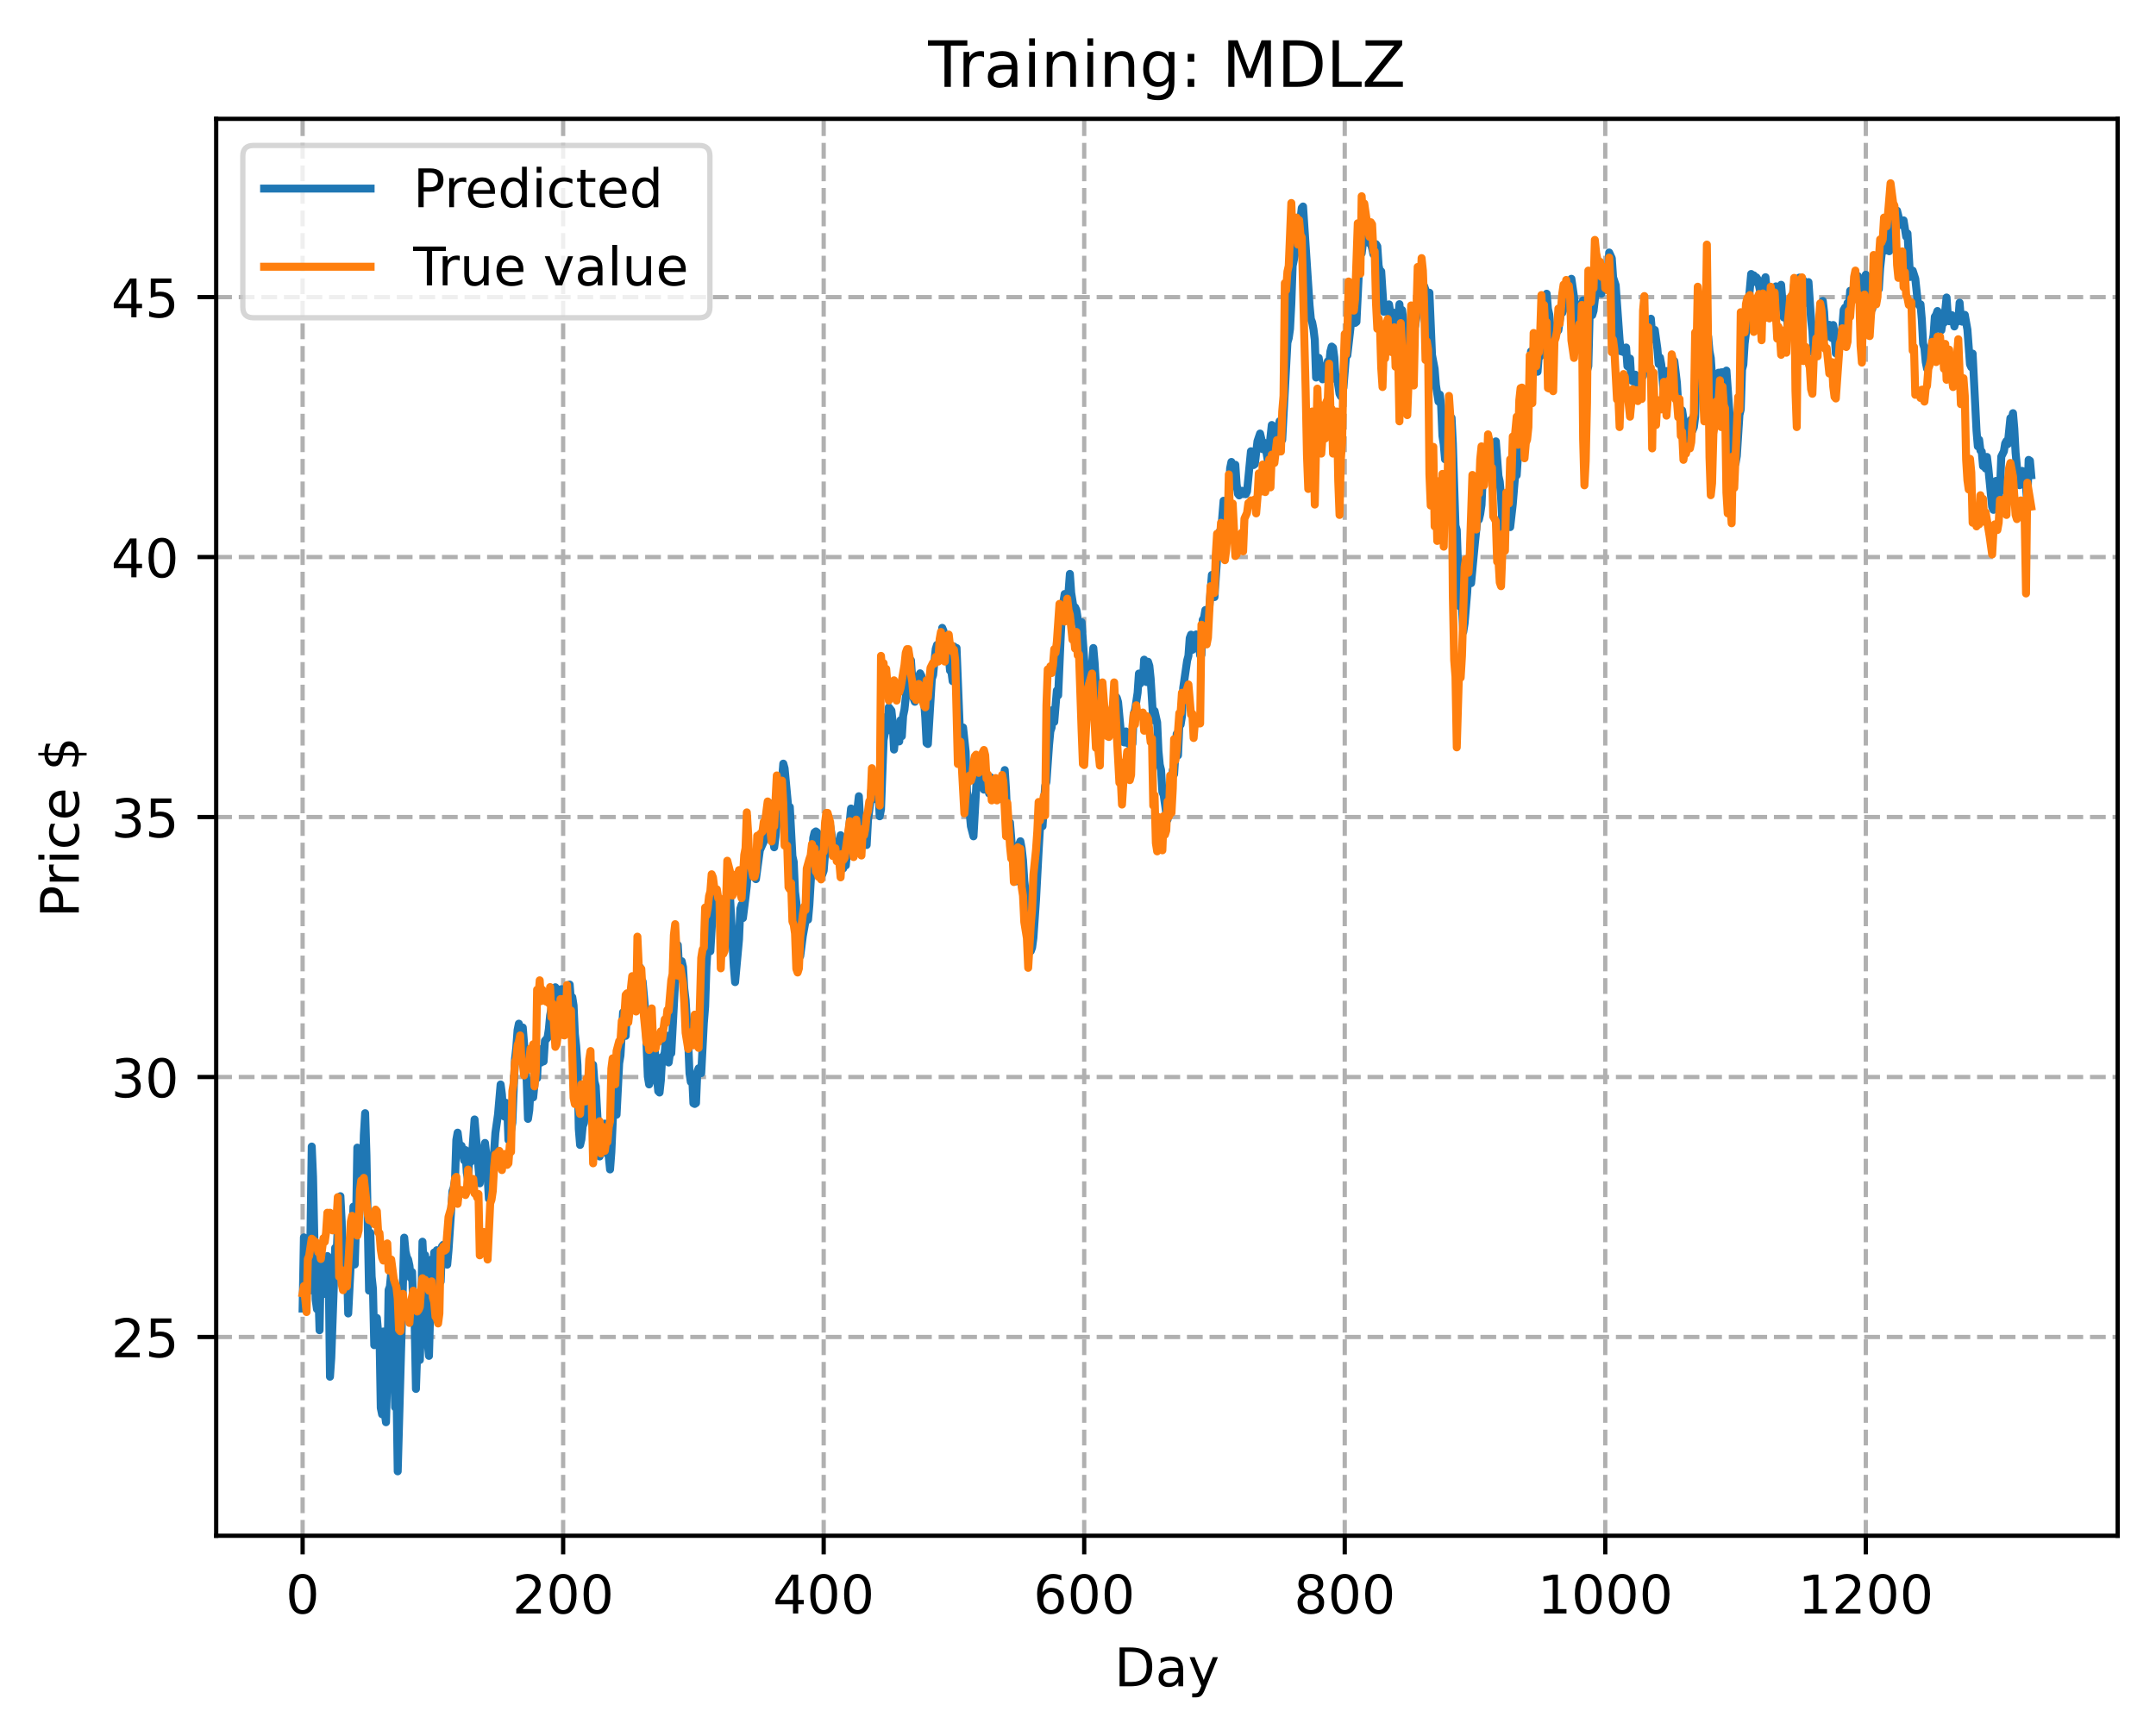 <?xml version="1.0" encoding="utf-8" standalone="no"?>
<!DOCTYPE svg PUBLIC "-//W3C//DTD SVG 1.1//EN"
  "http://www.w3.org/Graphics/SVG/1.1/DTD/svg11.dtd">
<!-- Created with matplotlib (https://matplotlib.org/) -->
<svg height="325.986pt" version="1.1" viewBox="0 0 404.923 325.986" width="404.923pt" xmlns="http://www.w3.org/2000/svg" xmlns:xlink="http://www.w3.org/1999/xlink">
 <defs>
  <style type="text/css">
*{stroke-linecap:butt;stroke-linejoin:round;}
  </style>
 </defs>
 <g id="figure_1">
  <g id="patch_1">
   <path d="M 0 325.986 
L 404.923 325.986 
L 404.923 0 
L 0 0 
z
" style="fill:#ffffff;"/>
  </g>
  <g id="axes_1">
   <g id="patch_2">
    <path d="M 40.603 288.43 
L 397.723 288.43 
L 397.723 22.318 
L 40.603 22.318 
z
" style="fill:#ffffff;"/>
   </g>
   <g id="matplotlib.axis_1">
    <g id="xtick_1">
     <g id="line2d_1">
      <path clip-path="url(#pff43b76975)" d="M 56.836 288.43 
L 56.836 22.318 
" style="fill:none;stroke:#b0b0b0;stroke-dasharray:2.96,1.28;stroke-dashoffset:0;stroke-width:0.8;"/>
     </g>
     <g id="line2d_2">
      <defs>
       <path d="M 0 0 
L 0 3.5 
" id="m513e48ed47" style="stroke:#000000;stroke-width:0.8;"/>
      </defs>
      <g>
       <use style="stroke:#000000;stroke-width:0.8;" x="56.836" xlink:href="#m513e48ed47" y="288.43"/>
      </g>
     </g>
     <g id="text_1">
      <!-- 0 -->
      <defs>
       <path d="M 31.781 66.406 
Q 24.172 66.406 20.328 58.906 
Q 16.5 51.422 16.5 36.375 
Q 16.5 21.391 20.328 13.891 
Q 24.172 6.391 31.781 6.391 
Q 39.453 6.391 43.281 13.891 
Q 47.125 21.391 47.125 36.375 
Q 47.125 51.422 43.281 58.906 
Q 39.453 66.406 31.781 66.406 
z
M 31.781 74.219 
Q 44.047 74.219 50.516 64.516 
Q 56.984 54.828 56.984 36.375 
Q 56.984 17.969 50.516 8.266 
Q 44.047 -1.422 31.781 -1.422 
Q 19.531 -1.422 13.062 8.266 
Q 6.594 17.969 6.594 36.375 
Q 6.594 54.828 13.062 64.516 
Q 19.531 74.219 31.781 74.219 
z
" id="DejaVuSans-48"/>
      </defs>
      <g transform="translate(53.655 303.029)scale(0.1 -0.1)">
       <use xlink:href="#DejaVuSans-48"/>
      </g>
     </g>
    </g>
    <g id="xtick_2">
     <g id="line2d_3">
      <path clip-path="url(#pff43b76975)" d="M 105.766 288.43 
L 105.766 22.318 
" style="fill:none;stroke:#b0b0b0;stroke-dasharray:2.96,1.28;stroke-dashoffset:0;stroke-width:0.8;"/>
     </g>
     <g id="line2d_4">
      <g>
       <use style="stroke:#000000;stroke-width:0.8;" x="105.766" xlink:href="#m513e48ed47" y="288.43"/>
      </g>
     </g>
     <g id="text_2">
      <!-- 200 -->
      <defs>
       <path d="M 19.188 8.297 
L 53.609 8.297 
L 53.609 0 
L 7.328 0 
L 7.328 8.297 
Q 12.938 14.109 22.625 23.891 
Q 32.328 33.688 34.812 36.531 
Q 39.547 41.844 41.422 45.531 
Q 43.312 49.219 43.312 52.781 
Q 43.312 58.594 39.234 62.25 
Q 35.156 65.922 28.609 65.922 
Q 23.969 65.922 18.812 64.312 
Q 13.672 62.703 7.812 59.422 
L 7.812 69.391 
Q 13.766 71.781 18.938 73 
Q 24.125 74.219 28.422 74.219 
Q 39.75 74.219 46.484 68.547 
Q 53.219 62.891 53.219 53.422 
Q 53.219 48.922 51.531 44.891 
Q 49.859 40.875 45.406 35.406 
Q 44.188 33.984 37.641 27.219 
Q 31.109 20.453 19.188 8.297 
z
" id="DejaVuSans-50"/>
      </defs>
      <g transform="translate(96.223 303.029)scale(0.1 -0.1)">
       <use xlink:href="#DejaVuSans-50"/>
       <use x="63.623" xlink:href="#DejaVuSans-48"/>
       <use x="127.246" xlink:href="#DejaVuSans-48"/>
      </g>
     </g>
    </g>
    <g id="xtick_3">
     <g id="line2d_5">
      <path clip-path="url(#pff43b76975)" d="M 154.697 288.43 
L 154.697 22.318 
" style="fill:none;stroke:#b0b0b0;stroke-dasharray:2.96,1.28;stroke-dashoffset:0;stroke-width:0.8;"/>
     </g>
     <g id="line2d_6">
      <g>
       <use style="stroke:#000000;stroke-width:0.8;" x="154.697" xlink:href="#m513e48ed47" y="288.43"/>
      </g>
     </g>
     <g id="text_3">
      <!-- 400 -->
      <defs>
       <path d="M 37.797 64.312 
L 12.891 25.391 
L 37.797 25.391 
z
M 35.203 72.906 
L 47.609 72.906 
L 47.609 25.391 
L 58.016 25.391 
L 58.016 17.188 
L 47.609 17.188 
L 47.609 0 
L 37.797 0 
L 37.797 17.188 
L 4.891 17.188 
L 4.891 26.703 
z
" id="DejaVuSans-52"/>
      </defs>
      <g transform="translate(145.153 303.029)scale(0.1 -0.1)">
       <use xlink:href="#DejaVuSans-52"/>
       <use x="63.623" xlink:href="#DejaVuSans-48"/>
       <use x="127.246" xlink:href="#DejaVuSans-48"/>
      </g>
     </g>
    </g>
    <g id="xtick_4">
     <g id="line2d_7">
      <path clip-path="url(#pff43b76975)" d="M 203.628 288.43 
L 203.628 22.318 
" style="fill:none;stroke:#b0b0b0;stroke-dasharray:2.96,1.28;stroke-dashoffset:0;stroke-width:0.8;"/>
     </g>
     <g id="line2d_8">
      <g>
       <use style="stroke:#000000;stroke-width:0.8;" x="203.628" xlink:href="#m513e48ed47" y="288.43"/>
      </g>
     </g>
     <g id="text_4">
      <!-- 600 -->
      <defs>
       <path d="M 33.016 40.375 
Q 26.375 40.375 22.484 35.828 
Q 18.609 31.297 18.609 23.391 
Q 18.609 15.531 22.484 10.953 
Q 26.375 6.391 33.016 6.391 
Q 39.656 6.391 43.531 10.953 
Q 47.406 15.531 47.406 23.391 
Q 47.406 31.297 43.531 35.828 
Q 39.656 40.375 33.016 40.375 
z
M 52.594 71.297 
L 52.594 62.312 
Q 48.875 64.062 45.094 64.984 
Q 41.312 65.922 37.594 65.922 
Q 27.828 65.922 22.672 59.328 
Q 17.531 52.734 16.797 39.406 
Q 19.672 43.656 24.016 45.922 
Q 28.375 48.188 33.594 48.188 
Q 44.578 48.188 50.953 41.516 
Q 57.328 34.859 57.328 23.391 
Q 57.328 12.156 50.688 5.359 
Q 44.047 -1.422 33.016 -1.422 
Q 20.359 -1.422 13.672 8.266 
Q 6.984 17.969 6.984 36.375 
Q 6.984 53.656 15.188 63.938 
Q 23.391 74.219 37.203 74.219 
Q 40.922 74.219 44.703 73.484 
Q 48.484 72.75 52.594 71.297 
z
" id="DejaVuSans-54"/>
      </defs>
      <g transform="translate(194.084 303.029)scale(0.1 -0.1)">
       <use xlink:href="#DejaVuSans-54"/>
       <use x="63.623" xlink:href="#DejaVuSans-48"/>
       <use x="127.246" xlink:href="#DejaVuSans-48"/>
      </g>
     </g>
    </g>
    <g id="xtick_5">
     <g id="line2d_9">
      <path clip-path="url(#pff43b76975)" d="M 252.558 288.43 
L 252.558 22.318 
" style="fill:none;stroke:#b0b0b0;stroke-dasharray:2.96,1.28;stroke-dashoffset:0;stroke-width:0.8;"/>
     </g>
     <g id="line2d_10">
      <g>
       <use style="stroke:#000000;stroke-width:0.8;" x="252.558" xlink:href="#m513e48ed47" y="288.43"/>
      </g>
     </g>
     <g id="text_5">
      <!-- 800 -->
      <defs>
       <path d="M 31.781 34.625 
Q 24.75 34.625 20.719 30.859 
Q 16.703 27.094 16.703 20.516 
Q 16.703 13.922 20.719 10.156 
Q 24.75 6.391 31.781 6.391 
Q 38.812 6.391 42.859 10.172 
Q 46.922 13.969 46.922 20.516 
Q 46.922 27.094 42.891 30.859 
Q 38.875 34.625 31.781 34.625 
z
M 21.922 38.812 
Q 15.578 40.375 12.031 44.719 
Q 8.5 49.078 8.5 55.328 
Q 8.5 64.062 14.719 69.141 
Q 20.953 74.219 31.781 74.219 
Q 42.672 74.219 48.875 69.141 
Q 55.078 64.062 55.078 55.328 
Q 55.078 49.078 51.531 44.719 
Q 48 40.375 41.703 38.812 
Q 48.828 37.156 52.797 32.312 
Q 56.781 27.484 56.781 20.516 
Q 56.781 9.906 50.312 4.234 
Q 43.844 -1.422 31.781 -1.422 
Q 19.734 -1.422 13.25 4.234 
Q 6.781 9.906 6.781 20.516 
Q 6.781 27.484 10.781 32.312 
Q 14.797 37.156 21.922 38.812 
z
M 18.312 54.391 
Q 18.312 48.734 21.844 45.562 
Q 25.391 42.391 31.781 42.391 
Q 38.141 42.391 41.719 45.562 
Q 45.312 48.734 45.312 54.391 
Q 45.312 60.062 41.719 63.234 
Q 38.141 66.406 31.781 66.406 
Q 25.391 66.406 21.844 63.234 
Q 18.312 60.062 18.312 54.391 
z
" id="DejaVuSans-56"/>
      </defs>
      <g transform="translate(243.015 303.029)scale(0.1 -0.1)">
       <use xlink:href="#DejaVuSans-56"/>
       <use x="63.623" xlink:href="#DejaVuSans-48"/>
       <use x="127.246" xlink:href="#DejaVuSans-48"/>
      </g>
     </g>
    </g>
    <g id="xtick_6">
     <g id="line2d_11">
      <path clip-path="url(#pff43b76975)" d="M 301.489 288.43 
L 301.489 22.318 
" style="fill:none;stroke:#b0b0b0;stroke-dasharray:2.96,1.28;stroke-dashoffset:0;stroke-width:0.8;"/>
     </g>
     <g id="line2d_12">
      <g>
       <use style="stroke:#000000;stroke-width:0.8;" x="301.489" xlink:href="#m513e48ed47" y="288.43"/>
      </g>
     </g>
     <g id="text_6">
      <!-- 1000 -->
      <defs>
       <path d="M 12.406 8.297 
L 28.516 8.297 
L 28.516 63.922 
L 10.984 60.406 
L 10.984 69.391 
L 28.422 72.906 
L 38.281 72.906 
L 38.281 8.297 
L 54.391 8.297 
L 54.391 0 
L 12.406 0 
z
" id="DejaVuSans-49"/>
      </defs>
      <g transform="translate(288.764 303.029)scale(0.1 -0.1)">
       <use xlink:href="#DejaVuSans-49"/>
       <use x="63.623" xlink:href="#DejaVuSans-48"/>
       <use x="127.246" xlink:href="#DejaVuSans-48"/>
       <use x="190.869" xlink:href="#DejaVuSans-48"/>
      </g>
     </g>
    </g>
    <g id="xtick_7">
     <g id="line2d_13">
      <path clip-path="url(#pff43b76975)" d="M 350.419 288.43 
L 350.419 22.318 
" style="fill:none;stroke:#b0b0b0;stroke-dasharray:2.96,1.28;stroke-dashoffset:0;stroke-width:0.8;"/>
     </g>
     <g id="line2d_14">
      <g>
       <use style="stroke:#000000;stroke-width:0.8;" x="350.419" xlink:href="#m513e48ed47" y="288.43"/>
      </g>
     </g>
     <g id="text_7">
      <!-- 1200 -->
      <g transform="translate(337.694 303.029)scale(0.1 -0.1)">
       <use xlink:href="#DejaVuSans-49"/>
       <use x="63.623" xlink:href="#DejaVuSans-50"/>
       <use x="127.246" xlink:href="#DejaVuSans-48"/>
       <use x="190.869" xlink:href="#DejaVuSans-48"/>
      </g>
     </g>
    </g>
    <g id="text_8">
     <!-- Day -->
     <defs>
      <path d="M 19.672 64.797 
L 19.672 8.109 
L 31.594 8.109 
Q 46.688 8.109 53.688 14.938 
Q 60.688 21.781 60.688 36.531 
Q 60.688 51.172 53.688 57.984 
Q 46.688 64.797 31.594 64.797 
z
M 9.812 72.906 
L 30.078 72.906 
Q 51.266 72.906 61.172 64.094 
Q 71.094 55.281 71.094 36.531 
Q 71.094 17.672 61.125 8.828 
Q 51.172 0 30.078 0 
L 9.812 0 
z
" id="DejaVuSans-68"/>
      <path d="M 34.281 27.484 
Q 23.391 27.484 19.188 25 
Q 14.984 22.516 14.984 16.5 
Q 14.984 11.719 18.141 8.906 
Q 21.297 6.109 26.703 6.109 
Q 34.188 6.109 38.703 11.406 
Q 43.219 16.703 43.219 25.484 
L 43.219 27.484 
z
M 52.203 31.203 
L 52.203 0 
L 43.219 0 
L 43.219 8.297 
Q 40.141 3.328 35.547 0.953 
Q 30.953 -1.422 24.312 -1.422 
Q 15.922 -1.422 10.953 3.297 
Q 6 8.016 6 15.922 
Q 6 25.141 12.172 29.828 
Q 18.359 34.516 30.609 34.516 
L 43.219 34.516 
L 43.219 35.406 
Q 43.219 41.609 39.141 45 
Q 35.062 48.391 27.688 48.391 
Q 23 48.391 18.547 47.266 
Q 14.109 46.141 10.016 43.891 
L 10.016 52.203 
Q 14.938 54.109 19.578 55.047 
Q 24.219 56 28.609 56 
Q 40.484 56 46.344 49.844 
Q 52.203 43.703 52.203 31.203 
z
" id="DejaVuSans-97"/>
      <path d="M 32.172 -5.078 
Q 28.375 -14.844 24.75 -17.812 
Q 21.141 -20.797 15.094 -20.797 
L 7.906 -20.797 
L 7.906 -13.281 
L 13.188 -13.281 
Q 16.891 -13.281 18.938 -11.516 
Q 21 -9.766 23.484 -3.219 
L 25.094 0.875 
L 2.984 54.688 
L 12.5 54.688 
L 29.594 11.922 
L 46.688 54.688 
L 56.203 54.688 
z
" id="DejaVuSans-121"/>
     </defs>
     <g transform="translate(209.29 316.707)scale(0.1 -0.1)">
      <use xlink:href="#DejaVuSans-68"/>
      <use x="77.002" xlink:href="#DejaVuSans-97"/>
      <use x="138.281" xlink:href="#DejaVuSans-121"/>
     </g>
    </g>
   </g>
   <g id="matplotlib.axis_2">
    <g id="ytick_1">
     <g id="line2d_15">
      <path clip-path="url(#pff43b76975)" d="M 40.603 251.105 
L 397.723 251.105 
" style="fill:none;stroke:#b0b0b0;stroke-dasharray:2.96,1.28;stroke-dashoffset:0;stroke-width:0.8;"/>
     </g>
     <g id="line2d_16">
      <defs>
       <path d="M 0 0 
L -3.5 0 
" id="mb964f5906f" style="stroke:#000000;stroke-width:0.8;"/>
      </defs>
      <g>
       <use style="stroke:#000000;stroke-width:0.8;" x="40.603" xlink:href="#mb964f5906f" y="251.105"/>
      </g>
     </g>
     <g id="text_9">
      <!-- 25 -->
      <defs>
       <path d="M 10.797 72.906 
L 49.516 72.906 
L 49.516 64.594 
L 19.828 64.594 
L 19.828 46.734 
Q 21.969 47.469 24.109 47.828 
Q 26.266 48.188 28.422 48.188 
Q 40.625 48.188 47.75 41.5 
Q 54.891 34.812 54.891 23.391 
Q 54.891 11.625 47.562 5.094 
Q 40.234 -1.422 26.906 -1.422 
Q 22.312 -1.422 17.547 -0.641 
Q 12.797 0.141 7.719 1.703 
L 7.719 11.625 
Q 12.109 9.234 16.797 8.062 
Q 21.484 6.891 26.703 6.891 
Q 35.156 6.891 40.078 11.328 
Q 45.016 15.766 45.016 23.391 
Q 45.016 31 40.078 35.438 
Q 35.156 39.891 26.703 39.891 
Q 22.75 39.891 18.812 39.016 
Q 14.891 38.141 10.797 36.281 
z
" id="DejaVuSans-53"/>
      </defs>
      <g transform="translate(20.878 254.904)scale(0.1 -0.1)">
       <use xlink:href="#DejaVuSans-50"/>
       <use x="63.623" xlink:href="#DejaVuSans-53"/>
      </g>
     </g>
    </g>
    <g id="ytick_2">
     <g id="line2d_17">
      <path clip-path="url(#pff43b76975)" d="M 40.603 202.279 
L 397.723 202.279 
" style="fill:none;stroke:#b0b0b0;stroke-dasharray:2.96,1.28;stroke-dashoffset:0;stroke-width:0.8;"/>
     </g>
     <g id="line2d_18">
      <g>
       <use style="stroke:#000000;stroke-width:0.8;" x="40.603" xlink:href="#mb964f5906f" y="202.279"/>
      </g>
     </g>
     <g id="text_10">
      <!-- 30 -->
      <defs>
       <path d="M 40.578 39.312 
Q 47.656 37.797 51.625 33 
Q 55.609 28.219 55.609 21.188 
Q 55.609 10.406 48.188 4.484 
Q 40.766 -1.422 27.094 -1.422 
Q 22.516 -1.422 17.656 -0.516 
Q 12.797 0.391 7.625 2.203 
L 7.625 11.719 
Q 11.719 9.328 16.594 8.109 
Q 21.484 6.891 26.812 6.891 
Q 36.078 6.891 40.938 10.547 
Q 45.797 14.203 45.797 21.188 
Q 45.797 27.641 41.281 31.266 
Q 36.766 34.906 28.719 34.906 
L 20.219 34.906 
L 20.219 43.016 
L 29.109 43.016 
Q 36.375 43.016 40.234 45.922 
Q 44.094 48.828 44.094 54.297 
Q 44.094 59.906 40.109 62.906 
Q 36.141 65.922 28.719 65.922 
Q 24.656 65.922 20.016 65.031 
Q 15.375 64.156 9.812 62.312 
L 9.812 71.094 
Q 15.438 72.656 20.344 73.438 
Q 25.25 74.219 29.594 74.219 
Q 40.828 74.219 47.359 69.109 
Q 53.906 64.016 53.906 55.328 
Q 53.906 49.266 50.438 45.094 
Q 46.969 40.922 40.578 39.312 
z
" id="DejaVuSans-51"/>
      </defs>
      <g transform="translate(20.878 206.078)scale(0.1 -0.1)">
       <use xlink:href="#DejaVuSans-51"/>
       <use x="63.623" xlink:href="#DejaVuSans-48"/>
      </g>
     </g>
    </g>
    <g id="ytick_3">
     <g id="line2d_19">
      <path clip-path="url(#pff43b76975)" d="M 40.603 153.453 
L 397.723 153.453 
" style="fill:none;stroke:#b0b0b0;stroke-dasharray:2.96,1.28;stroke-dashoffset:0;stroke-width:0.8;"/>
     </g>
     <g id="line2d_20">
      <g>
       <use style="stroke:#000000;stroke-width:0.8;" x="40.603" xlink:href="#mb964f5906f" y="153.453"/>
      </g>
     </g>
     <g id="text_11">
      <!-- 35 -->
      <g transform="translate(20.878 157.252)scale(0.1 -0.1)">
       <use xlink:href="#DejaVuSans-51"/>
       <use x="63.623" xlink:href="#DejaVuSans-53"/>
      </g>
     </g>
    </g>
    <g id="ytick_4">
     <g id="line2d_21">
      <path clip-path="url(#pff43b76975)" d="M 40.603 104.626 
L 397.723 104.626 
" style="fill:none;stroke:#b0b0b0;stroke-dasharray:2.96,1.28;stroke-dashoffset:0;stroke-width:0.8;"/>
     </g>
     <g id="line2d_22">
      <g>
       <use style="stroke:#000000;stroke-width:0.8;" x="40.603" xlink:href="#mb964f5906f" y="104.626"/>
      </g>
     </g>
     <g id="text_12">
      <!-- 40 -->
      <g transform="translate(20.878 108.425)scale(0.1 -0.1)">
       <use xlink:href="#DejaVuSans-52"/>
       <use x="63.623" xlink:href="#DejaVuSans-48"/>
      </g>
     </g>
    </g>
    <g id="ytick_5">
     <g id="line2d_23">
      <path clip-path="url(#pff43b76975)" d="M 40.603 55.8 
L 397.723 55.8 
" style="fill:none;stroke:#b0b0b0;stroke-dasharray:2.96,1.28;stroke-dashoffset:0;stroke-width:0.8;"/>
     </g>
     <g id="line2d_24">
      <g>
       <use style="stroke:#000000;stroke-width:0.8;" x="40.603" xlink:href="#mb964f5906f" y="55.8"/>
      </g>
     </g>
     <g id="text_13">
      <!-- 45 -->
      <g transform="translate(20.878 59.599)scale(0.1 -0.1)">
       <use xlink:href="#DejaVuSans-52"/>
       <use x="63.623" xlink:href="#DejaVuSans-53"/>
      </g>
     </g>
    </g>
    <g id="text_14">
     <!-- Price $ -->
     <defs>
      <path d="M 19.672 64.797 
L 19.672 37.406 
L 32.078 37.406 
Q 38.969 37.406 42.719 40.969 
Q 46.484 44.531 46.484 51.125 
Q 46.484 57.672 42.719 61.234 
Q 38.969 64.797 32.078 64.797 
z
M 9.812 72.906 
L 32.078 72.906 
Q 44.344 72.906 50.609 67.359 
Q 56.891 61.812 56.891 51.125 
Q 56.891 40.328 50.609 34.812 
Q 44.344 29.297 32.078 29.297 
L 19.672 29.297 
L 19.672 0 
L 9.812 0 
z
" id="DejaVuSans-80"/>
      <path d="M 41.109 46.297 
Q 39.594 47.172 37.812 47.578 
Q 36.031 48 33.891 48 
Q 26.266 48 22.188 43.047 
Q 18.109 38.094 18.109 28.812 
L 18.109 0 
L 9.078 0 
L 9.078 54.688 
L 18.109 54.688 
L 18.109 46.188 
Q 20.953 51.172 25.484 53.578 
Q 30.031 56 36.531 56 
Q 37.453 56 38.578 55.875 
Q 39.703 55.766 41.062 55.516 
z
" id="DejaVuSans-114"/>
      <path d="M 9.422 54.688 
L 18.406 54.688 
L 18.406 0 
L 9.422 0 
z
M 9.422 75.984 
L 18.406 75.984 
L 18.406 64.594 
L 9.422 64.594 
z
" id="DejaVuSans-105"/>
      <path d="M 48.781 52.594 
L 48.781 44.188 
Q 44.969 46.297 41.141 47.344 
Q 37.312 48.391 33.406 48.391 
Q 24.656 48.391 19.812 42.844 
Q 14.984 37.312 14.984 27.297 
Q 14.984 17.281 19.812 11.734 
Q 24.656 6.203 33.406 6.203 
Q 37.312 6.203 41.141 7.25 
Q 44.969 8.297 48.781 10.406 
L 48.781 2.094 
Q 45.016 0.344 40.984 -0.531 
Q 36.969 -1.422 32.422 -1.422 
Q 20.062 -1.422 12.781 6.344 
Q 5.516 14.109 5.516 27.297 
Q 5.516 40.672 12.859 48.328 
Q 20.219 56 33.016 56 
Q 37.156 56 41.109 55.141 
Q 45.062 54.297 48.781 52.594 
z
" id="DejaVuSans-99"/>
      <path d="M 56.203 29.594 
L 56.203 25.203 
L 14.891 25.203 
Q 15.484 15.922 20.484 11.062 
Q 25.484 6.203 34.422 6.203 
Q 39.594 6.203 44.453 7.469 
Q 49.312 8.734 54.109 11.281 
L 54.109 2.781 
Q 49.266 0.734 44.188 -0.344 
Q 39.109 -1.422 33.891 -1.422 
Q 20.797 -1.422 13.156 6.188 
Q 5.516 13.812 5.516 26.812 
Q 5.516 40.234 12.766 48.109 
Q 20.016 56 32.328 56 
Q 43.359 56 49.781 48.891 
Q 56.203 41.797 56.203 29.594 
z
M 47.219 32.234 
Q 47.125 39.594 43.094 43.984 
Q 39.062 48.391 32.422 48.391 
Q 24.906 48.391 20.391 44.141 
Q 15.875 39.891 15.188 32.172 
z
" id="DejaVuSans-101"/>
      <path id="DejaVuSans-32"/>
      <path d="M 33.797 -14.703 
L 28.906 -14.703 
L 28.859 0 
Q 23.734 0.094 18.609 1.188 
Q 13.484 2.297 8.297 4.5 
L 8.297 13.281 
Q 13.281 10.156 18.375 8.562 
Q 23.484 6.984 28.906 6.938 
L 28.906 29.203 
Q 18.109 30.953 13.203 35.156 
Q 8.297 39.359 8.297 46.688 
Q 8.297 54.641 13.625 59.219 
Q 18.953 63.812 28.906 64.5 
L 28.906 75.984 
L 33.797 75.984 
L 33.797 64.656 
Q 38.328 64.453 42.578 63.688 
Q 46.828 62.938 50.875 61.625 
L 50.875 53.078 
Q 46.828 55.125 42.547 56.25 
Q 38.281 57.375 33.797 57.562 
L 33.797 36.719 
Q 44.875 35.016 50.094 30.609 
Q 55.328 26.219 55.328 18.609 
Q 55.328 10.359 49.781 5.594 
Q 44.234 0.828 33.797 0.094 
z
M 28.906 37.594 
L 28.906 57.625 
Q 23.25 56.984 20.266 54.391 
Q 17.281 51.812 17.281 47.516 
Q 17.281 43.312 20.031 40.969 
Q 22.797 38.625 28.906 37.594 
z
M 33.797 28.219 
L 33.797 7.078 
Q 39.984 7.906 43.141 10.594 
Q 46.297 13.281 46.297 17.672 
Q 46.297 21.969 43.281 24.5 
Q 40.281 27.047 33.797 28.219 
z
" id="DejaVuSans-36"/>
     </defs>
     <g transform="translate(14.798 172.342)rotate(-90)scale(0.1 -0.1)">
      <use xlink:href="#DejaVuSans-80"/>
      <use x="58.553" xlink:href="#DejaVuSans-114"/>
      <use x="99.666" xlink:href="#DejaVuSans-105"/>
      <use x="127.449" xlink:href="#DejaVuSans-99"/>
      <use x="182.43" xlink:href="#DejaVuSans-101"/>
      <use x="243.953" xlink:href="#DejaVuSans-32"/>
      <use x="275.74" xlink:href="#DejaVuSans-36"/>
     </g>
    </g>
   </g>
   <g id="line2d_25">
    <path clip-path="url(#pff43b76975)" d="M 56.836 245.765 
L 57.081 232.395 
L 57.325 233.481 
L 57.814 240.506 
L 58.059 242.454 
L 58.304 232.355 
L 58.548 215.339 
L 58.793 221.023 
L 59.282 244.056 
L 59.527 245.874 
L 59.772 242.143 
L 60.016 249.836 
L 60.261 237.073 
L 60.506 235.827 
L 60.75 243.054 
L 60.995 239.548 
L 61.484 235.905 
L 61.729 238.239 
L 61.974 258.565 
L 62.218 254.995 
L 62.952 234.365 
L 63.197 236.127 
L 63.441 230.22 
L 63.931 224.663 
L 64.175 229.482 
L 64.42 239.641 
L 64.665 239.206 
L 64.909 233.385 
L 65.154 237.415 
L 65.399 246.686 
L 65.888 237.041 
L 66.133 234.58 
L 66.377 226.614 
L 66.622 237.493 
L 66.867 229.927 
L 67.111 215.539 
L 67.356 216.28 
L 67.845 224.254 
L 68.09 223.2 
L 68.335 213.153 
L 68.579 209.067 
L 68.824 216.958 
L 69.313 242.394 
L 69.558 231.535 
L 69.802 239.786 
L 70.047 242.065 
L 70.292 252.639 
L 70.536 252.337 
L 70.781 247.528 
L 71.026 250.319 
L 71.27 250.39 
L 71.515 264.426 
L 71.76 265.625 
L 72.004 250.074 
L 72.249 265.279 
L 72.494 267.115 
L 72.738 258.192 
L 72.983 242.283 
L 73.228 241.634 
L 73.472 239.006 
L 73.717 240.898 
L 74.206 264.306 
L 74.451 259.679 
L 74.696 276.334 
L 75.919 232.447 
L 76.163 235.061 
L 76.408 236.103 
L 76.653 236.555 
L 76.897 237.697 
L 77.142 240.021 
L 77.387 238.904 
L 77.631 245.45 
L 77.876 248.444 
L 78.121 260.856 
L 78.61 246.387 
L 78.855 255.427 
L 79.099 246.769 
L 79.344 233.207 
L 79.589 238.309 
L 79.833 235.718 
L 80.078 246.484 
L 80.323 252.15 
L 80.567 254.654 
L 81.056 236.539 
L 81.301 245.697 
L 81.546 235.232 
L 81.79 237.102 
L 82.035 234.806 
L 82.28 236.576 
L 82.524 239.766 
L 82.769 240.697 
L 83.014 234.079 
L 83.258 233.786 
L 83.503 237.008 
L 83.748 236.952 
L 83.992 237.517 
L 84.237 234.809 
L 84.971 223.721 
L 85.216 223.041 
L 85.46 221.461 
L 85.705 214.077 
L 85.95 212.726 
L 86.194 214.654 
L 86.439 215.244 
L 86.684 215.189 
L 87.173 217.933 
L 87.417 216.001 
L 87.662 220.24 
L 87.907 221.557 
L 88.151 217.211 
L 88.396 218.237 
L 88.641 217.145 
L 89.13 210.247 
L 90.109 222.243 
L 90.353 217.809 
L 90.598 218.01 
L 91.087 214.661 
L 91.332 216.83 
L 91.821 225.165 
L 92.066 224.987 
L 92.311 223.464 
L 93.044 212.768 
L 93.534 209.309 
L 94.023 203.679 
L 94.268 205.565 
L 94.512 209.52 
L 94.757 209.724 
L 95.002 207.112 
L 95.246 207.49 
L 95.491 214.106 
L 95.736 213.755 
L 96.225 210.855 
L 96.714 198.947 
L 96.959 196.782 
L 97.204 193.468 
L 97.448 192.261 
L 97.693 193.14 
L 98.182 192.98 
L 98.427 196.016 
L 98.672 201.103 
L 98.916 202.845 
L 99.161 210.141 
L 99.405 208.512 
L 99.65 204.351 
L 100.139 206.103 
L 100.629 201.205 
L 100.873 202.498 
L 101.118 196.956 
L 101.363 198.794 
L 101.607 199.573 
L 101.852 198.731 
L 102.097 199.342 
L 102.341 195.471 
L 102.831 194.902 
L 103.075 193.331 
L 103.32 190.731 
L 103.565 189.41 
L 103.809 187.239 
L 104.054 188.205 
L 104.299 185.421 
L 104.543 189.45 
L 104.788 191.045 
L 105.277 185.815 
L 105.522 185.774 
L 105.766 186.115 
L 106.011 185.892 
L 106.256 186.613 
L 106.5 190.773 
L 106.745 185.158 
L 106.99 184.913 
L 107.234 187.92 
L 107.479 187.28 
L 107.724 188.848 
L 107.968 194.203 
L 108.213 196.44 
L 108.458 200.068 
L 108.702 212.011 
L 108.947 215.032 
L 109.192 214.002 
L 109.436 211.539 
L 109.681 210.91 
L 109.926 206.977 
L 110.17 208.741 
L 110.415 207.085 
L 110.66 207.636 
L 111.149 199.832 
L 111.393 199.987 
L 111.638 203.081 
L 111.883 204.009 
L 112.617 217.201 
L 112.861 214.286 
L 113.106 214.136 
L 113.351 211.159 
L 113.595 211.029 
L 113.84 216.578 
L 114.085 216.237 
L 114.329 217.115 
L 114.574 219.634 
L 114.819 216.388 
L 115.308 205.537 
L 115.553 205.481 
L 115.797 209.359 
L 116.287 199.709 
L 116.531 198.225 
L 117.02 190.128 
L 117.265 193.634 
L 117.51 194.546 
L 117.754 189.836 
L 117.999 187.965 
L 118.488 187.905 
L 118.733 186.711 
L 118.978 186.45 
L 119.222 185.879 
L 119.467 186.796 
L 119.712 186.665 
L 119.956 182.052 
L 120.201 181.664 
L 120.446 184.923 
L 120.69 184.33 
L 121.18 189.719 
L 121.669 202.204 
L 121.914 203.67 
L 122.158 202.907 
L 122.892 194.503 
L 123.137 200.685 
L 123.381 202.35 
L 123.626 204.939 
L 123.871 205.192 
L 124.115 202.919 
L 124.36 198.5 
L 124.605 198.628 
L 124.849 197.622 
L 125.094 194.826 
L 125.339 194.512 
L 125.583 199.551 
L 125.828 197.808 
L 126.073 197.813 
L 127.051 179.694 
L 127.296 177.48 
L 127.541 181.901 
L 127.785 181.653 
L 128.03 180.527 
L 128.275 181.607 
L 128.519 185.715 
L 128.764 187.847 
L 129.253 195.689 
L 129.498 201.601 
L 129.742 203.196 
L 129.987 201.93 
L 130.232 207.212 
L 130.476 207.336 
L 130.721 207.173 
L 130.966 201.268 
L 131.21 200.642 
L 131.7 201.556 
L 132.189 192.131 
L 132.434 189.053 
L 132.678 181.561 
L 132.923 177.559 
L 133.168 178.72 
L 133.412 178.654 
L 133.902 170.324 
L 134.391 168.318 
L 134.636 170.137 
L 134.88 170.005 
L 135.125 170.393 
L 135.369 173.04 
L 135.614 173.57 
L 135.859 171.978 
L 136.103 172.15 
L 136.348 175.616 
L 137.082 167.994 
L 137.816 181.545 
L 138.061 184.456 
L 138.795 176.439 
L 139.039 170.691 
L 139.284 169.906 
L 139.529 172.427 
L 140.018 168.46 
L 140.263 166.378 
L 140.507 161.89 
L 140.752 160.495 
L 140.996 161.691 
L 141.241 161.199 
L 141.486 161.256 
L 141.73 164.828 
L 141.975 165.117 
L 142.709 159.693 
L 143.443 158.078 
L 143.932 153.446 
L 144.177 152.69 
L 144.422 150.801 
L 144.666 150.895 
L 144.911 155.848 
L 145.4 159.132 
L 145.645 157.237 
L 145.89 154.436 
L 146.134 150.281 
L 146.379 149.788 
L 146.624 149.712 
L 147.113 143.421 
L 147.357 144.303 
L 148.091 152.146 
L 148.336 151.56 
L 148.825 160.788 
L 149.07 161.872 
L 149.315 167.514 
L 149.559 169.497 
L 150.293 179.573 
L 150.783 175.775 
L 151.272 173.056 
L 151.517 172.558 
L 151.761 172.726 
L 152.006 170.021 
L 152.74 157.356 
L 152.984 156.347 
L 153.229 156.153 
L 153.474 156.343 
L 153.718 158.973 
L 153.963 163.264 
L 154.208 163.581 
L 154.452 164.193 
L 154.697 163.518 
L 155.186 157.414 
L 155.431 156.557 
L 155.676 155.112 
L 155.92 155.109 
L 156.41 158.176 
L 156.654 160.317 
L 156.899 160.655 
L 157.144 158.834 
L 157.388 159.29 
L 157.633 159.068 
L 157.878 156.862 
L 158.122 161.928 
L 158.367 163.103 
L 158.612 160.589 
L 158.856 162.54 
L 159.345 156.862 
L 159.835 151.852 
L 160.079 152.643 
L 160.324 153.889 
L 160.569 155.961 
L 160.813 155.864 
L 161.058 151.718 
L 161.303 149.548 
L 161.547 154.188 
L 161.792 155.791 
L 162.037 154.832 
L 162.281 156.736 
L 162.526 154.325 
L 162.771 158.703 
L 163.015 154.109 
L 163.505 150.24 
L 163.749 147.478 
L 164.239 145.62 
L 164.483 150.108 
L 164.728 148.406 
L 164.972 148.752 
L 165.217 153.307 
L 165.462 152.014 
L 165.951 139.021 
L 166.196 137.622 
L 166.44 134.627 
L 166.685 137.19 
L 166.93 132.821 
L 167.419 133.451 
L 167.664 135.791 
L 167.908 140.775 
L 168.153 138.279 
L 168.398 137.133 
L 168.887 139.256 
L 169.132 135.263 
L 169.376 138.274 
L 169.621 134.427 
L 169.866 133.282 
L 170.6 126.417 
L 170.844 126.112 
L 171.089 124.02 
L 171.578 131.166 
L 171.823 131.799 
L 172.067 130.525 
L 172.312 127.808 
L 172.801 126.456 
L 173.046 126.936 
L 173.291 128.041 
L 173.78 134.745 
L 174.025 139.563 
L 174.269 139.734 
L 175.003 127.541 
L 175.248 126.766 
L 175.737 121.89 
L 175.982 121.115 
L 176.227 121.046 
L 176.471 123.021 
L 176.716 121.396 
L 176.96 117.921 
L 177.205 118.513 
L 177.45 120.946 
L 177.694 120.952 
L 177.939 122.842 
L 178.184 123.265 
L 178.428 125.951 
L 178.673 126.057 
L 178.918 127.932 
L 179.162 121.416 
L 179.407 123.227 
L 179.652 121.699 
L 180.386 140.08 
L 180.63 139.067 
L 180.875 136.627 
L 181.364 141.161 
L 181.609 148.71 
L 181.854 149.719 
L 182.343 155.175 
L 182.832 157.073 
L 183.566 143.966 
L 183.811 142.807 
L 184.3 147.201 
L 184.545 147.02 
L 184.789 148.305 
L 185.034 145.719 
L 185.279 145.998 
L 185.523 147.21 
L 185.768 149.033 
L 186.013 145.943 
L 186.257 149.031 
L 186.502 148.381 
L 186.747 149.402 
L 186.991 148.105 
L 187.236 147.634 
L 187.481 148.194 
L 187.725 150.076 
L 187.97 146.716 
L 188.215 145.921 
L 188.459 147.054 
L 188.704 144.63 
L 188.948 148.428 
L 189.193 154.333 
L 189.438 156.886 
L 189.682 154.468 
L 190.172 160.577 
L 190.416 160.782 
L 190.661 162.231 
L 190.906 165.524 
L 191.395 158.632 
L 191.64 157.997 
L 191.884 159.334 
L 192.129 161.516 
L 192.374 165.418 
L 192.863 169.748 
L 193.597 178.625 
L 193.842 177.957 
L 194.086 176.142 
L 194.575 169.013 
L 195.065 159.791 
L 195.309 155.678 
L 195.554 154.165 
L 195.799 155.18 
L 196.288 147.635 
L 196.533 146.886 
L 197.022 139.937 
L 197.267 137.355 
L 197.511 136.634 
L 197.756 133.317 
L 198.001 135.586 
L 198.49 129.683 
L 198.735 130.597 
L 199.224 119.319 
L 199.469 114.662 
L 199.958 111.556 
L 200.203 113.688 
L 200.447 114.362 
L 200.936 107.785 
L 201.181 111.32 
L 201.67 114.417 
L 201.915 114.054 
L 202.16 114.583 
L 202.649 117.794 
L 203.138 116.852 
L 203.628 123.901 
L 204.117 132.362 
L 204.362 129.294 
L 204.606 129.503 
L 205.096 124.841 
L 205.34 121.707 
L 205.585 124.519 
L 206.074 132.957 
L 206.319 132.261 
L 206.563 133.517 
L 206.808 137.226 
L 207.053 137.302 
L 207.297 134.163 
L 207.542 133.49 
L 207.787 135.069 
L 208.031 135.86 
L 208.276 138.163 
L 208.521 137.957 
L 208.765 137.277 
L 209.01 135.888 
L 209.255 132.438 
L 209.499 130.731 
L 209.744 131.036 
L 209.989 131.871 
L 210.478 137.159 
L 210.967 139.366 
L 211.212 139.448 
L 211.457 137.373 
L 211.701 138.959 
L 211.946 139.701 
L 212.191 138.016 
L 212.435 139.446 
L 212.68 139.665 
L 212.924 134.063 
L 213.169 133.38 
L 213.658 130.106 
L 213.903 126.497 
L 214.148 128.388 
L 214.392 126.75 
L 214.637 127.985 
L 214.882 123.896 
L 215.126 124.843 
L 215.371 128.106 
L 215.616 124.284 
L 215.86 125.054 
L 216.105 127.432 
L 216.594 135.281 
L 216.839 133.514 
L 217.328 135.678 
L 217.573 141.062 
L 217.818 143.629 
L 218.062 144.626 
L 218.307 148.752 
L 218.551 149.301 
L 219.041 152.743 
L 219.285 153.932 
L 219.53 151.481 
L 219.775 151.68 
L 220.264 144.62 
L 220.509 145.424 
L 220.998 137.837 
L 221.243 141.864 
L 221.487 136.396 
L 221.732 136.111 
L 221.977 134.569 
L 222.221 129.175 
L 222.711 125.791 
L 222.955 124.078 
L 223.2 123.179 
L 223.445 119.843 
L 223.689 119.197 
L 223.934 122.055 
L 224.668 119.155 
L 225.157 120.971 
L 225.402 123.08 
L 225.646 122.966 
L 225.891 116.421 
L 226.136 116.004 
L 226.38 114.576 
L 226.625 115.637 
L 226.87 115.605 
L 227.114 114.2 
L 227.604 107.977 
L 227.848 109.094 
L 228.093 112.139 
L 228.582 104.937 
L 228.827 100.427 
L 229.072 99.802 
L 229.316 100.067 
L 229.806 94.049 
L 230.295 98.601 
L 230.539 98.252 
L 230.784 94.501 
L 231.029 87.956 
L 231.273 86.76 
L 231.518 88.868 
L 231.763 87.357 
L 232.007 87.284 
L 232.252 90.924 
L 232.497 92.746 
L 232.741 93.047 
L 232.986 92.383 
L 233.231 92.169 
L 233.475 92.798 
L 233.72 92.393 
L 233.965 92.827 
L 234.209 92.308 
L 234.943 84.749 
L 235.433 87.344 
L 235.677 87.17 
L 236.167 82.876 
L 236.656 81.426 
L 236.9 82.472 
L 237.145 84.362 
L 237.39 83.139 
L 237.634 83.579 
L 238.124 86.597 
L 238.858 79.819 
L 239.102 80.884 
L 239.347 80.818 
L 239.836 83.978 
L 240.081 80.226 
L 240.326 79.109 
L 240.57 82.114 
L 240.815 82.611 
L 241.794 64.345 
L 242.038 63.493 
L 242.283 61.757 
L 242.527 57.027 
L 242.772 49.94 
L 243.261 47.545 
L 243.506 43.868 
L 243.751 44.085 
L 243.995 41.405 
L 244.24 41.195 
L 244.485 39.065 
L 244.729 38.787 
L 245.953 57.358 
L 246.197 59.93 
L 246.442 60.549 
L 246.687 61.832 
L 246.931 63.826 
L 247.176 70.906 
L 247.421 70.476 
L 247.665 67.199 
L 248.155 70.469 
L 248.399 71.24 
L 248.888 69.083 
L 249.133 69.124 
L 249.378 67.854 
L 249.622 68.624 
L 249.867 65.996 
L 250.112 65.093 
L 250.356 65.303 
L 250.601 67.139 
L 250.846 71.225 
L 251.09 70.694 
L 251.58 73.973 
L 251.824 74.426 
L 252.069 71.225 
L 252.314 72.821 
L 252.803 66.717 
L 253.048 66.737 
L 253.782 60.239 
L 254.026 60.433 
L 254.271 58.381 
L 254.515 60.643 
L 254.76 60.455 
L 255.249 50.424 
L 255.494 47.111 
L 255.739 47.584 
L 255.983 45.609 
L 256.228 45.532 
L 256.473 44.56 
L 256.717 41.373 
L 256.962 44.87 
L 257.207 45.693 
L 257.451 45.796 
L 257.696 46.584 
L 257.941 47.762 
L 258.185 47.697 
L 258.43 45.855 
L 258.675 46.269 
L 258.919 49.866 
L 259.164 50.991 
L 259.409 50.971 
L 259.898 58.557 
L 260.143 58.351 
L 260.387 58.323 
L 260.632 58.621 
L 260.876 57.166 
L 261.121 58.768 
L 261.366 59.549 
L 261.61 58.687 
L 262.1 61.995 
L 262.344 62.071 
L 262.834 57.127 
L 263.078 61.09 
L 263.323 58.227 
L 263.812 62.319 
L 264.057 65.769 
L 264.302 66.217 
L 264.791 65.694 
L 265.28 59.557 
L 265.525 59.899 
L 265.77 61.269 
L 266.014 59.647 
L 266.503 53.447 
L 266.993 56.455 
L 267.482 53.743 
L 267.727 54.48 
L 267.971 57.943 
L 268.216 55.037 
L 268.461 54.973 
L 268.95 66.681 
L 269.439 69.266 
L 269.684 72.32 
L 270.173 75.416 
L 270.418 74.115 
L 270.663 76.231 
L 270.907 81.867 
L 271.152 83.449 
L 271.397 86.262 
L 271.641 86.276 
L 271.886 85.673 
L 272.131 87.452 
L 272.375 79.306 
L 272.62 78.473 
L 272.864 83.319 
L 273.354 98.706 
L 273.598 99.556 
L 274.088 113.833 
L 274.332 111.854 
L 274.577 114.211 
L 274.822 118.666 
L 275.066 117.082 
L 275.556 111.31 
L 275.8 106.797 
L 276.045 107.614 
L 276.29 109.529 
L 277.024 101.826 
L 277.513 97.069 
L 277.758 97.584 
L 278.002 96.507 
L 278.247 94.822 
L 278.491 89.477 
L 278.736 87.575 
L 279.225 88.527 
L 279.47 86.644 
L 279.715 87.462 
L 279.959 85.302 
L 280.204 87.046 
L 280.449 87.031 
L 280.938 82.896 
L 281.427 89.392 
L 281.672 90.466 
L 281.917 93.348 
L 282.161 98.416 
L 282.406 99.786 
L 282.651 97.638 
L 282.895 97.281 
L 283.14 98.216 
L 283.385 95.89 
L 283.629 98.997 
L 284.118 94.67 
L 284.608 88.669 
L 284.852 89.268 
L 285.097 85.503 
L 285.586 82.931 
L 286.32 76.326 
L 286.81 78.353 
L 287.299 73.782 
L 287.544 65.988 
L 287.788 66.267 
L 288.033 68.734 
L 288.278 66.756 
L 288.522 67.287 
L 288.767 69.821 
L 289.012 66.638 
L 289.256 66.944 
L 289.746 60.476 
L 289.99 60.855 
L 290.235 60.322 
L 290.479 55.164 
L 290.724 57.992 
L 290.969 59.053 
L 291.458 64.325 
L 291.703 63.874 
L 291.947 62.644 
L 292.192 62.577 
L 292.681 62.024 
L 293.171 58.558 
L 293.415 58.761 
L 293.905 57.362 
L 294.149 54.71 
L 294.394 55.287 
L 294.639 52.934 
L 294.883 54.784 
L 295.128 52.36 
L 295.617 55.746 
L 296.106 59.398 
L 296.351 59.675 
L 296.596 61.682 
L 296.84 60.027 
L 297.085 57.167 
L 297.33 56.41 
L 298.064 69.638 
L 298.308 68.76 
L 298.553 58.937 
L 298.798 58.576 
L 299.042 59.188 
L 299.287 58.374 
L 299.776 54.049 
L 300.021 52.918 
L 300.266 53.31 
L 300.51 54.894 
L 300.755 55.158 
L 301 50.886 
L 301.244 53.59 
L 301.489 51.799 
L 301.734 50.846 
L 301.978 51.664 
L 302.223 47.428 
L 302.712 48.499 
L 302.957 52.087 
L 303.446 53.575 
L 304.18 63.857 
L 304.425 65.978 
L 304.669 65.571 
L 304.914 66.137 
L 305.159 66.217 
L 305.403 65.265 
L 305.648 68.767 
L 305.893 68.953 
L 306.137 67.343 
L 306.382 71.429 
L 306.627 71.598 
L 306.871 70.468 
L 307.116 70.365 
L 307.361 73.768 
L 307.605 71.566 
L 307.85 70.826 
L 308.094 72.143 
L 308.339 70.307 
L 308.584 70.622 
L 308.828 64.727 
L 309.073 63.936 
L 309.562 61.829 
L 309.807 61.315 
L 310.052 59.857 
L 310.296 62.805 
L 310.541 63.726 
L 310.786 61.964 
L 311.275 65.494 
L 311.52 68.373 
L 311.764 67.15 
L 312.009 68.49 
L 312.498 73.982 
L 312.743 71.08 
L 312.988 69.688 
L 313.232 72.416 
L 313.722 71.43 
L 313.966 70.33 
L 314.455 67.804 
L 314.945 71.907 
L 315.189 75.933 
L 315.434 77.366 
L 315.679 77.062 
L 315.923 77.063 
L 316.657 81.955 
L 316.902 81.187 
L 317.147 84.213 
L 317.636 78.809 
L 317.881 80.845 
L 318.125 80.238 
L 318.37 78.292 
L 318.615 69.925 
L 318.859 67.558 
L 319.349 65.71 
L 319.838 68.848 
L 320.082 70.894 
L 320.327 74.625 
L 320.572 70.768 
L 320.816 63.213 
L 321.061 65.955 
L 321.306 67.237 
L 321.795 74.492 
L 322.04 72.059 
L 322.774 70 
L 323.018 72.221 
L 323.263 69.932 
L 323.752 69.901 
L 323.997 70.978 
L 324.242 69.603 
L 324.976 79.778 
L 325.22 81.66 
L 325.465 87.191 
L 325.71 86.367 
L 325.954 87.065 
L 326.199 85.613 
L 326.688 77.909 
L 326.933 76.901 
L 327.177 69.429 
L 327.422 68.487 
L 327.667 64.52 
L 327.911 62.479 
L 328.89 51.459 
L 329.135 52.178 
L 329.379 51.711 
L 329.624 52.953 
L 329.869 52.085 
L 330.113 52.451 
L 330.603 54.846 
L 330.847 53.261 
L 331.092 55.048 
L 331.337 52.822 
L 331.581 52.063 
L 332.07 57.284 
L 332.315 57.512 
L 332.56 56.749 
L 332.804 56.85 
L 333.049 55.467 
L 333.294 55.278 
L 333.538 53.785 
L 333.783 53.981 
L 334.028 55.218 
L 334.517 53.488 
L 335.006 59.621 
L 335.251 57.598 
L 335.496 57.733 
L 335.74 61.282 
L 335.985 61.241 
L 336.964 53.407 
L 337.208 55.123 
L 337.453 55.428 
L 337.698 55.127 
L 337.942 52.138 
L 338.431 54.39 
L 338.676 52.626 
L 339.165 56.899 
L 339.41 54.141 
L 339.655 52.982 
L 340.144 60.06 
L 340.389 62.182 
L 340.633 66.33 
L 340.878 65.194 
L 341.367 61.742 
L 341.612 61.712 
L 342.101 58.361 
L 342.346 56.524 
L 342.591 58.594 
L 342.835 63.02 
L 343.08 63.239 
L 343.325 63.066 
L 343.569 61.011 
L 343.814 62.976 
L 344.058 63.492 
L 344.303 61.044 
L 344.548 62.714 
L 344.792 66.363 
L 345.037 66.466 
L 345.526 63.241 
L 345.771 63.278 
L 346.016 61.398 
L 346.26 58.235 
L 346.505 57.781 
L 346.75 59.505 
L 346.994 56.896 
L 347.239 57.97 
L 347.484 54.611 
L 347.728 56.511 
L 347.973 56.26 
L 348.218 54.204 
L 348.462 54.878 
L 348.952 51.854 
L 349.196 53.183 
L 349.441 55.495 
L 349.686 54.834 
L 349.93 56.335 
L 350.175 52.997 
L 350.419 51.588 
L 350.664 52.307 
L 351.643 58.013 
L 351.887 56.237 
L 352.377 48.829 
L 352.866 54.31 
L 353.111 50.38 
L 353.6 45.846 
L 353.845 46.099 
L 354.089 47.057 
L 354.334 43.978 
L 354.579 46.394 
L 354.823 47.18 
L 355.313 39.159 
L 355.557 39.106 
L 355.802 39.381 
L 356.046 41.025 
L 356.291 39.57 
L 356.536 40.546 
L 356.78 42.224 
L 357.27 42.273 
L 357.514 41.388 
L 358.004 44.441 
L 358.248 43.838 
L 358.738 52.018 
L 358.982 51.696 
L 359.227 50.828 
L 359.716 52.359 
L 360.206 56.956 
L 360.45 57.358 
L 360.695 57.143 
L 360.94 59.993 
L 361.184 64.581 
L 361.429 65.377 
L 361.674 67.97 
L 361.918 69.229 
L 362.163 66.859 
L 362.407 66.732 
L 362.652 65.785 
L 363.141 62.941 
L 363.386 59.492 
L 363.631 59.132 
L 363.875 58.414 
L 364.365 59.591 
L 364.609 62.03 
L 364.854 60.481 
L 365.099 60.629 
L 365.588 55.874 
L 365.833 59.414 
L 366.077 60.332 
L 366.322 60.279 
L 366.567 59.18 
L 366.811 59.972 
L 367.056 61.313 
L 367.301 60.055 
L 367.545 60.458 
L 367.79 60.277 
L 368.034 56.848 
L 368.279 59.938 
L 368.524 60.415 
L 368.768 60.24 
L 369.013 59.129 
L 369.502 61.911 
L 369.992 68.433 
L 370.236 68.969 
L 370.481 66.408 
L 371.215 80.888 
L 371.46 83.831 
L 371.704 82.588 
L 371.949 84.602 
L 372.194 84.808 
L 372.438 87.543 
L 372.683 87.222 
L 372.928 87.991 
L 373.172 85.818 
L 373.417 87.792 
L 373.906 92.777 
L 374.151 95.221 
L 374.395 95.757 
L 374.885 90.319 
L 375.129 91.097 
L 375.374 93.171 
L 375.619 92.091 
L 375.863 85.76 
L 376.353 84.769 
L 376.597 83.27 
L 376.842 82.827 
L 377.087 83.409 
L 377.576 78.53 
L 377.821 78.763 
L 378.065 77.599 
L 378.31 80.506 
L 378.555 85.058 
L 379.044 90.177 
L 379.289 91.126 
L 379.778 88.438 
L 380.022 88.939 
L 380.512 91.549 
L 380.756 94.672 
L 381.001 86.376 
L 381.246 86.532 
L 381.49 89.259 
L 381.49 89.259 
" style="fill:none;stroke:#1f77b4;stroke-linecap:square;stroke-width:1.5;"/>
   </g>
   <g id="line2d_26">
    <path clip-path="url(#pff43b76975)" d="M 56.836 242.902 
L 57.081 241.535 
L 57.57 246.418 
L 57.814 236.457 
L 58.059 235.871 
L 58.548 232.649 
L 58.793 232.844 
L 59.038 233.821 
L 59.282 233.235 
L 59.527 233.918 
L 59.772 235.188 
L 60.016 235.188 
L 60.261 236.457 
L 60.75 232.551 
L 60.995 233.235 
L 61.24 231.477 
L 61.484 227.766 
L 61.729 228.645 
L 61.974 227.766 
L 62.218 229.036 
L 62.463 231.086 
L 62.708 230.012 
L 62.952 227.961 
L 63.197 229.036 
L 63.441 224.837 
L 63.686 239.777 
L 63.931 238.313 
L 64.175 241.144 
L 64.42 242.316 
L 64.665 238.801 
L 65.154 241.633 
L 65.888 229.426 
L 66.133 228.352 
L 66.377 229.231 
L 66.622 230.989 
L 67.111 232.063 
L 67.356 231.086 
L 67.601 223.567 
L 67.845 221.712 
L 68.09 223.469 
L 68.335 221.223 
L 69.069 228.059 
L 69.313 229.133 
L 70.047 229.426 
L 70.292 229.914 
L 70.536 227.18 
L 70.781 227.473 
L 71.026 231.477 
L 71.27 231.575 
L 71.515 234.699 
L 71.76 236.164 
L 72.004 236.75 
L 72.249 235.481 
L 72.494 235.969 
L 72.738 233.528 
L 72.983 238.606 
L 73.472 236.555 
L 73.962 240.266 
L 74.451 241.73 
L 74.696 243.879 
L 74.94 249.738 
L 75.185 250.031 
L 75.674 243 
L 75.919 245.832 
L 76.163 247.101 
L 76.408 245.051 
L 76.653 246.125 
L 76.897 248.468 
L 77.142 244.66 
L 77.631 242.414 
L 77.876 244.562 
L 78.121 243.781 
L 78.365 246.32 
L 78.61 246.027 
L 78.855 245.441 
L 79.099 241.926 
L 79.344 240.07 
L 79.589 240.949 
L 79.833 240.363 
L 80.078 240.949 
L 80.323 240.852 
L 80.567 242.414 
L 80.812 241.926 
L 81.056 240.656 
L 81.301 243.683 
L 81.546 244.562 
L 81.79 247.297 
L 82.035 247.59 
L 82.28 248.566 
L 82.524 246.711 
L 82.769 234.797 
L 83.014 235.09 
L 83.258 234.114 
L 83.503 234.895 
L 83.748 234.699 
L 84.237 228.547 
L 84.726 226.887 
L 84.971 224.641 
L 85.216 223.567 
L 85.46 221.321 
L 85.705 221.028 
L 85.95 226.106 
L 86.194 223.86 
L 86.439 223.469 
L 86.684 223.958 
L 87.173 223.469 
L 87.417 224.446 
L 87.662 223.86 
L 87.907 219.661 
L 88.151 222.981 
L 88.641 221.809 
L 88.885 221.419 
L 89.13 224.153 
L 89.375 224.251 
L 89.619 224.934 
L 89.864 224.251 
L 90.109 235.774 
L 90.353 234.309 
L 90.598 231.965 
L 90.843 231.379 
L 91.087 233.332 
L 91.332 233.821 
L 91.577 236.555 
L 92.066 226.008 
L 92.311 225.325 
L 92.555 223.665 
L 92.8 219.173 
L 93.044 216.829 
L 93.289 216.731 
L 93.778 216.145 
L 94.023 217.61 
L 94.268 219.759 
L 94.512 217.22 
L 94.757 216.731 
L 95.246 218.782 
L 95.491 218.489 
L 95.736 215.071 
L 95.98 216.341 
L 96.225 204.915 
L 96.47 203.451 
L 96.714 199.447 
L 96.959 198.861 
L 97.204 196.322 
L 97.448 195.638 
L 97.693 194.467 
L 97.938 199.447 
L 98.182 199.642 
L 98.427 201.986 
L 98.672 200.814 
L 98.916 201.009 
L 99.405 198.959 
L 99.65 196.908 
L 99.895 200.423 
L 100.139 196.127 
L 100.384 204.037 
L 100.629 201.302 
L 100.873 185.873 
L 101.118 187.338 
L 101.363 184.115 
L 101.607 188.022 
L 101.852 185.873 
L 102.097 187.143 
L 102.341 186.459 
L 102.586 188.119 
L 102.831 188.022 
L 103.075 188.412 
L 103.32 185.385 
L 103.565 191.049 
L 103.809 188.51 
L 104.299 196.615 
L 104.543 196.127 
L 104.788 194.174 
L 105.277 187.631 
L 105.522 188.022 
L 105.766 187.631 
L 106.011 194.467 
L 106.256 192.514 
L 106.5 184.994 
L 106.745 190.268 
L 106.99 193.002 
L 107.234 189.779 
L 107.724 206.185 
L 107.968 207.357 
L 108.213 204.818 
L 108.947 209.212 
L 109.192 203.646 
L 109.436 206.38 
L 109.681 204.232 
L 109.926 206.868 
L 110.17 202.572 
L 110.415 204.134 
L 110.66 198.959 
L 110.904 197.396 
L 111.393 218.489 
L 111.638 213.606 
L 111.883 215.56 
L 112.127 215.755 
L 112.617 210.579 
L 112.861 216.634 
L 113.106 211.556 
L 113.595 216.145 
L 113.84 214.192 
L 114.085 214.485 
L 114.329 211.653 
L 114.574 210.579 
L 114.819 200.716 
L 115.063 198.763 
L 115.308 200.521 
L 115.553 203.646 
L 115.797 197.396 
L 116.287 195.541 
L 116.531 195.443 
L 116.776 191.732 
L 117.02 194.467 
L 117.51 186.85 
L 117.754 186.557 
L 117.999 192.025 
L 118.244 189.877 
L 118.488 185.58 
L 118.733 183.334 
L 118.978 184.994 
L 119.222 184.115 
L 119.467 189.975 
L 119.712 175.913 
L 119.956 181.186 
L 120.201 183.92 
L 120.446 181.967 
L 120.935 190.853 
L 121.424 195.834 
L 121.669 194.955 
L 121.914 197.201 
L 122.158 191.537 
L 122.403 189.389 
L 122.648 195.345 
L 122.892 195.443 
L 123.137 196.908 
L 123.381 195.443 
L 123.626 195.736 
L 124.115 193.685 
L 124.36 195.053 
L 124.849 191.439 
L 125.094 192.123 
L 125.339 189.682 
L 125.583 189.877 
L 126.073 184.115 
L 126.317 182.944 
L 126.562 175.62 
L 126.807 173.569 
L 127.296 183.237 
L 127.541 182.26 
L 127.785 181.772 
L 128.275 184.701 
L 128.519 188.412 
L 128.764 193.978 
L 129.253 197.006 
L 129.498 193.881 
L 129.987 195.541 
L 130.232 196.322 
L 130.476 190.56 
L 130.721 193.978 
L 131.21 196.81 
L 131.7 179.916 
L 131.944 178.354 
L 132.189 177.963 
L 132.434 170.444 
L 132.678 171.909 
L 132.923 170.542 
L 133.168 168.296 
L 133.412 167.417 
L 133.657 164.194 
L 133.902 164.78 
L 134.146 166.636 
L 134.391 167.222 
L 134.636 167.026 
L 134.88 168.686 
L 135.125 168.686 
L 135.369 181.869 
L 135.614 176.108 
L 135.859 179.135 
L 136.103 178.549 
L 136.593 161.655 
L 137.082 163.608 
L 137.571 168.198 
L 137.816 164.683 
L 138.061 164.292 
L 138.305 167.026 
L 138.55 164.292 
L 138.795 163.413 
L 139.039 167.807 
L 139.284 168.686 
L 139.773 160.581 
L 140.018 159.312 
L 140.263 152.574 
L 140.507 156.48 
L 140.752 162.632 
L 140.996 162.437 
L 141.486 164.683 
L 141.73 164.683 
L 141.975 163.608 
L 142.22 156.968 
L 142.464 159.019 
L 142.709 156.675 
L 143.198 156.187 
L 143.443 154.331 
L 143.688 154.331 
L 144.177 150.523 
L 144.422 155.308 
L 144.666 155.894 
L 144.911 158.042 
L 145.156 155.308 
L 145.4 155.21 
L 145.89 145.64 
L 146.134 151.499 
L 146.379 149.546 
L 146.624 146.617 
L 146.868 146.617 
L 147.113 151.011 
L 147.357 158.823 
L 147.847 158.823 
L 148.091 166.636 
L 148.336 167.026 
L 148.581 165.854 
L 148.825 173.081 
L 149.07 173.667 
L 149.315 175.327 
L 149.559 181.967 
L 149.804 182.651 
L 150.049 181.869 
L 150.293 175.913 
L 150.783 171.811 
L 151.027 170.249 
L 151.272 170.932 
L 151.517 163.12 
L 152.006 161.362 
L 152.251 160.679 
L 152.495 158.53 
L 152.74 160.288 
L 152.984 159.312 
L 153.229 163.706 
L 153.474 163.999 
L 153.718 164.683 
L 153.963 162.925 
L 154.208 165.171 
L 154.452 160.191 
L 154.697 159.995 
L 154.942 154.624 
L 155.186 152.671 
L 155.431 152.671 
L 155.92 154.429 
L 156.41 160.776 
L 156.654 160.776 
L 156.899 159.312 
L 157.144 161.753 
L 157.388 160.679 
L 157.633 161.948 
L 157.878 164.78 
L 158.122 160.386 
L 158.367 161.558 
L 158.612 161.167 
L 159.59 154.234 
L 159.835 155.699 
L 160.324 160.972 
L 160.813 153.941 
L 161.058 156.284 
L 161.303 160.191 
L 161.547 158.823 
L 161.792 160.679 
L 162.037 155.699 
L 162.281 156.87 
L 162.526 155.601 
L 162.771 153.16 
L 163.015 152.378 
L 163.26 150.523 
L 163.505 150.132 
L 163.749 144.273 
L 163.994 147.593 
L 164.239 147.105 
L 164.483 147.3 
L 164.728 148.765 
L 164.972 147.496 
L 165.217 151.304 
L 165.462 123.18 
L 165.706 126.207 
L 165.951 124.547 
L 166.196 128.161 
L 166.44 125.622 
L 166.93 131.578 
L 167.174 128.942 
L 167.419 130.211 
L 167.664 129.821 
L 167.908 127.77 
L 168.153 131.09 
L 168.398 131.578 
L 168.642 129.723 
L 168.887 130.016 
L 169.132 129.235 
L 169.866 124.938 
L 170.11 122.594 
L 170.355 121.911 
L 170.6 121.911 
L 170.844 123.473 
L 171.089 126.598 
L 171.333 128.063 
L 171.578 130.895 
L 171.823 129.528 
L 172.067 131.481 
L 172.312 130.309 
L 172.557 128.453 
L 172.801 129.039 
L 173.046 129.137 
L 173.291 131.676 
L 173.535 132.555 
L 173.78 132.848 
L 174.025 127.77 
L 174.269 130.992 
L 174.759 125.426 
L 175.248 124.45 
L 175.493 124.645 
L 175.737 123.376 
L 175.982 124.059 
L 176.227 124.254 
L 176.471 120.055 
L 176.716 118.688 
L 176.96 123.18 
L 177.205 122.79 
L 177.45 124.254 
L 177.694 119.469 
L 177.939 121.52 
L 178.184 119.177 
L 178.428 121.325 
L 178.673 121.13 
L 178.918 122.399 
L 179.162 122.008 
L 179.407 124.059 
L 179.896 143.492 
L 180.141 140.465 
L 180.386 139.293 
L 181.12 152.769 
L 181.609 146.031 
L 181.854 146.91 
L 182.098 145.64 
L 182.343 146.617 
L 182.588 145.836 
L 182.832 143.297 
L 183.077 142.027 
L 183.321 141.734 
L 183.566 142.125 
L 183.811 145.152 
L 184.055 142.222 
L 184.3 143.004 
L 184.545 141.344 
L 184.789 140.855 
L 185.034 141.832 
L 185.279 146.226 
L 185.523 145.445 
L 185.768 148.57 
L 186.013 146.715 
L 186.257 150.328 
L 186.502 148.277 
L 186.747 147.691 
L 186.991 146.129 
L 187.236 150.328 
L 187.725 148.179 
L 187.97 149.351 
L 188.215 145.543 
L 188.459 146.91 
L 188.948 157.066 
L 189.193 150.816 
L 189.682 158.823 
L 189.927 161.265 
L 190.172 160.581 
L 190.416 165.659 
L 190.661 164.78 
L 190.906 160.776 
L 191.15 159.116 
L 191.395 163.999 
L 191.64 159.409 
L 191.884 166.636 
L 192.129 168.198 
L 192.374 173.178 
L 192.863 176.206 
L 193.108 181.772 
L 193.597 173.569 
L 193.842 170.737 
L 194.086 164.292 
L 194.575 159.605 
L 194.82 156.089 
L 195.065 150.621 
L 195.309 154.136 
L 195.554 151.89 
L 195.799 150.914 
L 196.043 149.449 
L 196.288 153.16 
L 196.533 132.457 
L 196.777 125.719 
L 197.022 126.5 
L 197.267 125.133 
L 197.511 126.403 
L 197.756 124.938 
L 198.001 121.911 
L 198.245 122.594 
L 198.49 120.544 
L 198.979 113.415 
L 199.224 115.075 
L 199.469 114.392 
L 199.713 114.489 
L 199.958 116.735 
L 200.447 112.438 
L 200.692 114.587 
L 200.936 115.466 
L 201.426 120.153 
L 201.67 119.274 
L 201.915 121.813 
L 202.16 118.688 
L 202.404 123.083 
L 202.649 122.887 
L 203.138 137.145 
L 203.383 143.492 
L 203.628 143.687 
L 204.362 129.039 
L 205.096 126.5 
L 205.83 140.465 
L 206.074 135.973 
L 206.319 141.344 
L 206.563 143.785 
L 206.808 132.75 
L 207.053 128.161 
L 207.787 137.633 
L 208.031 138.316 
L 208.276 138.414 
L 208.521 134.508 
L 208.765 133.727 
L 209.01 132.457 
L 209.255 128.161 
L 209.744 138.023 
L 210.233 147.007 
L 210.478 146.226 
L 210.723 151.109 
L 211.212 143.101 
L 211.457 143.492 
L 211.701 141.148 
L 212.191 146.519 
L 212.435 145.543 
L 212.68 136.461 
L 212.924 134.117 
L 213.169 136.07 
L 213.414 132.457 
L 213.658 134.508 
L 213.903 134.02 
L 214.148 134.215 
L 214.637 133.824 
L 214.882 137.242 
L 215.126 136.656 
L 215.371 134.508 
L 215.616 134.996 
L 216.105 139.391 
L 216.35 138.707 
L 216.594 151.304 
L 216.839 149.351 
L 217.084 158.335 
L 217.328 159.898 
L 217.573 153.453 
L 217.818 158.238 
L 218.062 156.284 
L 218.307 159.702 
L 218.551 153.257 
L 218.796 156.773 
L 219.041 155.991 
L 219.285 150.523 
L 219.53 153.355 
L 219.775 145.64 
L 220.019 152.671 
L 220.264 148.082 
L 220.509 138.805 
L 220.753 142.808 
L 220.998 140.758 
L 221.487 133.922 
L 221.732 133.922 
L 221.977 130.114 
L 222.221 130.211 
L 222.466 130.016 
L 222.711 131.481 
L 222.955 129.332 
L 223.2 128.551 
L 223.689 134.215 
L 223.934 134.02 
L 224.179 138.609 
L 224.423 135.582 
L 224.668 135.777 
L 224.912 135.68 
L 225.157 135.875 
L 225.402 135.875 
L 225.646 117.321 
L 225.891 120.544 
L 226.136 117.809 
L 226.38 118.102 
L 226.625 121.032 
L 226.87 119.762 
L 227.359 110.095 
L 227.604 111.169 
L 227.848 111.364 
L 228.093 111.364 
L 228.338 104.138 
L 228.582 100.232 
L 228.827 104.626 
L 229.072 102.185 
L 229.316 98.181 
L 229.561 101.599 
L 229.806 102.966 
L 230.05 105.212 
L 230.295 103.259 
L 230.539 100.037 
L 230.784 89.1 
L 231.029 97.888 
L 231.273 96.814 
L 231.518 94.568 
L 232.007 104.431 
L 232.252 104.138 
L 232.741 101.013 
L 232.986 101.111 
L 233.231 100.037 
L 233.475 103.552 
L 233.72 97.4 
L 234.209 96.326 
L 234.454 94.47 
L 234.699 94.373 
L 234.943 93.982 
L 235.433 94.08 
L 235.677 93.787 
L 235.922 96.423 
L 236.167 93.494 
L 236.411 88.904 
L 236.656 89.49 
L 236.9 92.322 
L 237.145 87.244 
L 237.39 90.857 
L 237.634 92.42 
L 238.124 89.002 
L 238.368 86.268 
L 238.613 91.541 
L 238.858 85.389 
L 239.347 86.951 
L 239.836 82.654 
L 240.326 84.803 
L 240.57 84.803 
L 240.815 77.284 
L 241.06 74.354 
L 241.304 53.163 
L 241.549 54.531 
L 241.794 51.015 
L 242.038 49.941 
L 242.527 38.125 
L 242.772 44.961 
L 243.017 42.031 
L 243.261 45.058 
L 243.506 40.859 
L 243.751 45.937 
L 243.995 41.347 
L 244.24 44.082 
L 244.485 44.57 
L 245.219 73.377 
L 245.463 85.486 
L 245.708 91.834 
L 246.197 77.674 
L 246.442 77.284 
L 246.687 81.58 
L 246.931 94.763 
L 247.421 72.987 
L 247.665 79.53 
L 247.91 76.014 
L 248.155 85.193 
L 248.644 78.455 
L 248.888 82.362 
L 249.133 75.428 
L 249.378 74.94 
L 249.622 68.3 
L 249.867 76.795 
L 250.112 76.795 
L 250.356 85.193 
L 250.601 82.362 
L 250.846 83.826 
L 251.09 77.284 
L 251.335 90.271 
L 251.58 96.716 
L 251.824 86.365 
L 252.069 83.045 
L 252.314 69.862 
L 252.558 62.733 
L 252.803 66.542 
L 253.048 62.343 
L 253.292 52.87 
L 253.537 55.8 
L 253.782 55.312 
L 254.026 57.362 
L 254.271 58.339 
L 254.515 55.995 
L 255.005 41.933 
L 255.249 48.574 
L 255.494 51.406 
L 255.739 36.855 
L 255.983 40.859 
L 256.228 38.223 
L 256.962 43.301 
L 257.207 44.472 
L 257.451 41.738 
L 257.696 42.129 
L 257.941 47.207 
L 258.185 47.207 
L 258.43 56.972 
L 258.675 61.757 
L 258.919 59.804 
L 259.164 60.976 
L 259.409 69.081 
L 259.653 72.694 
L 259.898 64.979 
L 260.143 67.323 
L 260.387 60.878 
L 260.632 59.901 
L 260.876 66.054 
L 261.121 64.784 
L 261.366 65.761 
L 261.61 66.249 
L 261.855 61.464 
L 262.1 68.885 
L 262.344 62.44 
L 262.589 66.932 
L 262.834 79.139 
L 263.078 60.683 
L 263.323 65.272 
L 263.568 65.565 
L 263.812 68.983 
L 264.057 65.761 
L 264.302 77.967 
L 264.791 65.37 
L 265.036 57.362 
L 265.28 62.05 
L 265.525 72.401 
L 265.77 61.269 
L 266.014 58.632 
L 266.259 50.136 
L 266.748 55.116 
L 266.993 48.476 
L 267.237 50.82 
L 267.482 57.362 
L 267.727 67.616 
L 267.971 64.1 
L 268.216 65.663 
L 268.461 89.1 
L 268.705 94.959 
L 269.195 83.924 
L 269.439 98.865 
L 269.684 91.346 
L 269.929 101.599 
L 270.173 90.369 
L 270.418 98.084 
L 270.663 101.404 
L 270.907 89.002 
L 271.152 102.673 
L 271.397 91.443 
L 271.641 93.689 
L 271.886 89.49 
L 272.131 74.354 
L 272.375 77.967 
L 272.62 85.584 
L 272.864 112.146 
L 273.109 123.961 
L 273.354 127.086 
L 273.598 140.367 
L 274.088 123.961 
L 274.332 127.282 
L 274.577 123.18 
L 275.066 106.482 
L 275.311 105.017 
L 275.8 107.556 
L 276.045 103.943 
L 276.534 89.197 
L 276.779 97.888 
L 277.024 97.791 
L 277.268 99.451 
L 277.513 91.638 
L 277.758 92.713 
L 278.002 86.268 
L 278.247 83.826 
L 278.736 91.15 
L 278.981 85.584 
L 279.225 88.318 
L 279.47 81.58 
L 279.715 82.752 
L 279.959 88.611 
L 280.204 87.83 
L 280.449 97.009 
L 280.938 97.888 
L 281.183 105.505 
L 281.427 105.212 
L 281.672 109.411 
L 281.917 110.095 
L 282.161 103.65 
L 282.406 100.134 
L 282.651 103.454 
L 282.895 92.517 
L 283.14 92.713 
L 283.385 94.568 
L 283.629 86.268 
L 283.874 89.783 
L 284.118 81.971 
L 284.363 83.533 
L 284.852 78.26 
L 285.097 83.533 
L 285.342 75.135 
L 285.586 72.889 
L 285.831 72.792 
L 286.076 73.67 
L 286.32 86.072 
L 286.565 83.24 
L 286.81 82.557 
L 287.054 80.213 
L 287.299 66.737 
L 287.788 75.721 
L 288.033 62.538 
L 288.278 68.788 
L 288.522 68.788 
L 288.767 66.346 
L 289.012 66.249 
L 289.256 62.831 
L 289.501 55.409 
L 289.746 61.659 
L 289.99 57.265 
L 290.235 62.05 
L 290.479 60.487 
L 290.724 72.889 
L 290.969 72.987 
L 291.213 72.694 
L 291.458 71.815 
L 291.703 73.475 
L 291.947 64.1 
L 292.192 63.417 
L 292.437 62.147 
L 292.681 57.948 
L 292.926 60.78 
L 293.415 55.116 
L 293.66 53.456 
L 293.905 54.628 
L 294.149 52.577 
L 294.394 55.312 
L 294.639 53.652 
L 294.883 55.605 
L 295.128 63.905 
L 295.617 67.225 
L 295.862 63.319 
L 296.106 65.175 
L 296.596 60.878 
L 296.84 63.808 
L 297.085 57.265 
L 297.33 82.459 
L 297.574 91.15 
L 297.819 86.561 
L 298.064 75.623 
L 298.308 50.82 
L 298.553 54.726 
L 298.798 56.777 
L 299.042 53.847 
L 299.287 54.14 
L 299.532 45.058 
L 299.776 47.5 
L 300.266 49.941 
L 300.51 49.16 
L 300.755 51.992 
L 301 51.699 
L 301.244 50.136 
L 301.489 54.14 
L 301.734 54.042 
L 301.978 54.531 
L 302.223 48.378 
L 302.467 53.359 
L 302.712 66.151 
L 302.957 63.808 
L 303.201 65.761 
L 303.691 75.038 
L 303.935 74.354 
L 304.18 80.213 
L 304.425 72.694 
L 304.914 70.253 
L 305.159 70.741 
L 305.403 73.963 
L 305.648 73.67 
L 306.137 78.26 
L 306.627 73.085 
L 306.871 74.842 
L 307.116 73.377 
L 307.361 73.28 
L 307.605 75.331 
L 307.85 74.549 
L 308.339 74.94 
L 308.584 58.339 
L 308.828 55.605 
L 309.073 66.054 
L 309.562 61.464 
L 309.807 69.471 
L 310.052 69.081 
L 310.296 84.217 
L 310.541 69.96 
L 310.786 78.358 
L 311.03 79.823 
L 311.275 75.135 
L 311.52 76.209 
L 312.009 76.893 
L 312.254 76.014 
L 312.498 71.717 
L 312.743 73.768 
L 312.988 78.065 
L 313.477 71.424 
L 313.722 73.963 
L 313.966 66.542 
L 314.211 67.714 
L 314.455 73.768 
L 314.7 75.038 
L 314.945 75.233 
L 315.189 78.358 
L 315.434 74.94 
L 315.679 81.873 
L 315.923 81.092 
L 316.168 86.365 
L 316.413 84.608 
L 316.657 85.193 
L 316.902 83.924 
L 317.147 83.826 
L 317.391 84.217 
L 317.636 83.045 
L 317.881 79.139 
L 318.125 77.674 
L 318.37 62.44 
L 318.615 66.542 
L 318.859 53.847 
L 319.104 56.386 
L 320.082 79.139 
L 320.572 45.937 
L 321.061 85.877 
L 321.306 93.006 
L 321.55 90.76 
L 321.795 81.483 
L 322.04 79.725 
L 322.284 75.428 
L 322.529 76.112 
L 322.774 75.526 
L 323.018 71.424 
L 323.263 80.213 
L 323.508 72.596 
L 323.752 76.112 
L 323.997 76.698 
L 324.242 92.517 
L 324.486 96.423 
L 324.731 93.201 
L 324.976 94.568 
L 325.22 98.279 
L 325.465 85.682 
L 325.71 91.638 
L 326.443 74.549 
L 326.688 76.991 
L 326.933 58.632 
L 327.177 61.952 
L 327.422 59.804 
L 327.667 62.44 
L 327.911 57.07 
L 328.156 55.995 
L 328.645 55.409 
L 328.89 58.534 
L 329.135 57.362 
L 329.379 62.343 
L 329.624 57.265 
L 329.869 57.753 
L 330.113 55.8 
L 330.358 55.214 
L 330.847 63.905 
L 331.092 55.116 
L 331.337 56.874 
L 331.581 59.706 
L 331.826 56.777 
L 332.07 55.507 
L 332.315 59.804 
L 332.56 53.847 
L 332.804 57.167 
L 333.049 56.484 
L 333.294 54.921 
L 333.783 63.612 
L 334.028 61.366 
L 334.272 62.831 
L 334.517 66.639 
L 334.762 65.468 
L 335.006 62.05 
L 335.251 65.468 
L 335.496 66.249 
L 335.74 60.976 
L 336.23 55.898 
L 336.474 55.507 
L 336.719 55.898 
L 336.964 52.187 
L 337.208 73.377 
L 337.453 80.213 
L 337.698 56.093 
L 337.942 59.218 
L 338.187 56.874 
L 338.431 52.089 
L 338.676 67.811 
L 339.165 65.175 
L 339.41 67.714 
L 339.655 68.202 
L 339.899 68.983 
L 340.144 73.085 
L 340.389 73.963 
L 340.633 67.518 
L 340.878 67.03 
L 341.123 63.515 
L 341.367 66.932 
L 341.612 60.194 
L 341.857 56.972 
L 342.101 58.241 
L 342.591 64.589 
L 342.835 65.565 
L 343.08 65.37 
L 343.569 70.155 
L 343.814 68.495 
L 344.058 68.007 
L 344.303 72.596 
L 344.548 74.549 
L 344.792 74.842 
L 345.526 64.491 
L 345.771 63.808 
L 346.016 61.659 
L 346.26 64.979 
L 346.505 61.757 
L 346.75 65.175 
L 346.994 64.198 
L 347.239 58.339 
L 347.484 59.511 
L 347.728 55.995 
L 347.973 56.386 
L 348.218 51.992 
L 348.462 50.82 
L 348.707 54.628 
L 348.952 55.8 
L 349.196 55.507 
L 349.441 64.979 
L 349.686 68.104 
L 349.93 55.507 
L 350.175 55.312 
L 351.153 63.124 
L 351.398 59.12 
L 351.643 57.07 
L 351.887 47.89 
L 352.132 50.82 
L 352.377 57.167 
L 352.621 55.8 
L 352.866 48.671 
L 353.111 44.961 
L 353.355 45.547 
L 353.6 44.961 
L 353.845 40.859 
L 354.334 42.519 
L 354.579 40.273 
L 355.068 34.414 
L 355.557 38.125 
L 355.802 38.613 
L 356.046 42.226 
L 356.291 49.746 
L 356.536 52.187 
L 356.78 49.55 
L 357.025 48.671 
L 357.27 47.207 
L 357.514 53.945 
L 357.759 51.113 
L 358.004 55.507 
L 358.248 55.995 
L 358.493 57.265 
L 358.738 56.777 
L 358.982 56.777 
L 359.227 65.858 
L 359.472 65.175 
L 359.716 74.159 
L 359.961 73.475 
L 360.206 73.377 
L 360.695 74.745 
L 360.94 73.182 
L 361.184 74.842 
L 361.429 75.428 
L 361.674 72.987 
L 361.918 72.499 
L 362.163 69.276 
L 362.407 68.593 
L 362.652 67.518 
L 362.897 64.198 
L 363.141 67.421 
L 363.386 65.272 
L 363.631 68.007 
L 363.875 63.222 
L 364.12 63.417 
L 364.365 63.222 
L 364.609 66.249 
L 364.854 65.37 
L 365.099 69.276 
L 365.343 64.589 
L 365.588 71.327 
L 365.833 70.643 
L 366.077 65.663 
L 366.322 69.081 
L 366.811 72.694 
L 367.056 69.569 
L 367.545 66.932 
L 367.79 63.71 
L 368.279 75.916 
L 368.524 74.256 
L 368.768 71.034 
L 369.013 74.354 
L 369.258 86.268 
L 369.502 90.174 
L 369.747 91.931 
L 369.992 86.17 
L 370.236 88.709 
L 370.481 98.181 
L 370.726 96.033 
L 371.215 98.865 
L 371.46 95.252 
L 371.704 98.474 
L 371.949 93.006 
L 372.194 95.056 
L 372.438 93.689 
L 372.683 97.986 
L 372.928 96.228 
L 373.662 100.623 
L 374.151 104.138 
L 374.395 99.744 
L 374.64 98.474 
L 375.129 99.548 
L 375.374 98.181 
L 375.619 93.885 
L 375.863 95.447 
L 376.353 93.885 
L 376.597 93.592 
L 376.842 96.716 
L 377.087 90.467 
L 377.331 87.928 
L 377.576 86.951 
L 378.065 89.49 
L 378.555 96.716 
L 378.799 97.498 
L 379.044 94.666 
L 379.289 94.47 
L 379.533 93.982 
L 379.778 94.08 
L 380.267 97.986 
L 380.512 111.462 
L 380.756 90.662 
L 381.49 95.154 
L 381.49 95.154 
" style="fill:none;stroke:#ff7f0e;stroke-linecap:square;stroke-width:1.5;"/>
   </g>
   <g id="patch_3">
    <path d="M 40.603 288.43 
L 40.603 22.318 
" style="fill:none;stroke:#000000;stroke-linecap:square;stroke-linejoin:miter;stroke-width:0.8;"/>
   </g>
   <g id="patch_4">
    <path d="M 397.723 288.43 
L 397.723 22.318 
" style="fill:none;stroke:#000000;stroke-linecap:square;stroke-linejoin:miter;stroke-width:0.8;"/>
   </g>
   <g id="patch_5">
    <path d="M 40.603 288.43 
L 397.723 288.43 
" style="fill:none;stroke:#000000;stroke-linecap:square;stroke-linejoin:miter;stroke-width:0.8;"/>
   </g>
   <g id="patch_6">
    <path d="M 40.603 22.318 
L 397.723 22.318 
" style="fill:none;stroke:#000000;stroke-linecap:square;stroke-linejoin:miter;stroke-width:0.8;"/>
   </g>
   <g id="text_15">
    <!-- Training: MDLZ -->
    <defs>
     <path d="M -0.297 72.906 
L 61.375 72.906 
L 61.375 64.594 
L 35.5 64.594 
L 35.5 0 
L 25.594 0 
L 25.594 64.594 
L -0.297 64.594 
z
" id="DejaVuSans-84"/>
     <path d="M 54.891 33.016 
L 54.891 0 
L 45.906 0 
L 45.906 32.719 
Q 45.906 40.484 42.875 44.328 
Q 39.844 48.188 33.797 48.188 
Q 26.516 48.188 22.312 43.547 
Q 18.109 38.922 18.109 30.906 
L 18.109 0 
L 9.078 0 
L 9.078 54.688 
L 18.109 54.688 
L 18.109 46.188 
Q 21.344 51.125 25.703 53.562 
Q 30.078 56 35.797 56 
Q 45.219 56 50.047 50.172 
Q 54.891 44.344 54.891 33.016 
z
" id="DejaVuSans-110"/>
     <path d="M 45.406 27.984 
Q 45.406 37.75 41.375 43.109 
Q 37.359 48.484 30.078 48.484 
Q 22.859 48.484 18.828 43.109 
Q 14.797 37.75 14.797 27.984 
Q 14.797 18.266 18.828 12.891 
Q 22.859 7.516 30.078 7.516 
Q 37.359 7.516 41.375 12.891 
Q 45.406 18.266 45.406 27.984 
z
M 54.391 6.781 
Q 54.391 -7.172 48.188 -13.984 
Q 42 -20.797 29.203 -20.797 
Q 24.469 -20.797 20.266 -20.094 
Q 16.062 -19.391 12.109 -17.922 
L 12.109 -9.188 
Q 16.062 -11.328 19.922 -12.344 
Q 23.781 -13.375 27.781 -13.375 
Q 36.625 -13.375 41.016 -8.766 
Q 45.406 -4.156 45.406 5.172 
L 45.406 9.625 
Q 42.625 4.781 38.281 2.391 
Q 33.938 0 27.875 0 
Q 17.828 0 11.672 7.656 
Q 5.516 15.328 5.516 27.984 
Q 5.516 40.672 11.672 48.328 
Q 17.828 56 27.875 56 
Q 33.938 56 38.281 53.609 
Q 42.625 51.219 45.406 46.391 
L 45.406 54.688 
L 54.391 54.688 
z
" id="DejaVuSans-103"/>
     <path d="M 11.719 12.406 
L 22.016 12.406 
L 22.016 0 
L 11.719 0 
z
M 11.719 51.703 
L 22.016 51.703 
L 22.016 39.312 
L 11.719 39.312 
z
" id="DejaVuSans-58"/>
     <path d="M 9.812 72.906 
L 24.516 72.906 
L 43.109 23.297 
L 61.812 72.906 
L 76.516 72.906 
L 76.516 0 
L 66.891 0 
L 66.891 64.016 
L 48.094 14.016 
L 38.188 14.016 
L 19.391 64.016 
L 19.391 0 
L 9.812 0 
z
" id="DejaVuSans-77"/>
     <path d="M 9.812 72.906 
L 19.672 72.906 
L 19.672 8.297 
L 55.172 8.297 
L 55.172 0 
L 9.812 0 
z
" id="DejaVuSans-76"/>
     <path d="M 5.609 72.906 
L 62.891 72.906 
L 62.891 65.375 
L 16.797 8.297 
L 64.016 8.297 
L 64.016 0 
L 4.5 0 
L 4.5 7.516 
L 50.594 64.594 
L 5.609 64.594 
z
" id="DejaVuSans-90"/>
    </defs>
    <g transform="translate(174.314 16.318)scale(0.12 -0.12)">
     <use xlink:href="#DejaVuSans-84"/>
     <use x="46.334" xlink:href="#DejaVuSans-114"/>
     <use x="87.447" xlink:href="#DejaVuSans-97"/>
     <use x="148.727" xlink:href="#DejaVuSans-105"/>
     <use x="176.51" xlink:href="#DejaVuSans-110"/>
     <use x="239.889" xlink:href="#DejaVuSans-105"/>
     <use x="267.672" xlink:href="#DejaVuSans-110"/>
     <use x="331.051" xlink:href="#DejaVuSans-103"/>
     <use x="394.527" xlink:href="#DejaVuSans-58"/>
     <use x="428.219" xlink:href="#DejaVuSans-32"/>
     <use x="460.006" xlink:href="#DejaVuSans-77"/>
     <use x="546.285" xlink:href="#DejaVuSans-68"/>
     <use x="623.287" xlink:href="#DejaVuSans-76"/>
     <use x="679" xlink:href="#DejaVuSans-90"/>
    </g>
   </g>
   <g id="legend_1">
    <g id="patch_7">
     <path d="M 47.603 59.674 
L 131.331 59.674 
Q 133.331 59.674 133.331 57.674 
L 133.331 29.318 
Q 133.331 27.318 131.331 27.318 
L 47.603 27.318 
Q 45.603 27.318 45.603 29.318 
L 45.603 57.674 
Q 45.603 59.674 47.603 59.674 
z
" style="fill:#ffffff;opacity:0.8;stroke:#cccccc;stroke-linejoin:miter;"/>
    </g>
    <g id="line2d_27">
     <path d="M 49.603 35.417 
L 69.603 35.417 
" style="fill:none;stroke:#1f77b4;stroke-linecap:square;stroke-width:1.5;"/>
    </g>
    <g id="line2d_28"/>
    <g id="text_16">
     <!-- Predicted -->
     <defs>
      <path d="M 45.406 46.391 
L 45.406 75.984 
L 54.391 75.984 
L 54.391 0 
L 45.406 0 
L 45.406 8.203 
Q 42.578 3.328 38.25 0.953 
Q 33.938 -1.422 27.875 -1.422 
Q 17.969 -1.422 11.734 6.484 
Q 5.516 14.406 5.516 27.297 
Q 5.516 40.188 11.734 48.094 
Q 17.969 56 27.875 56 
Q 33.938 56 38.25 53.625 
Q 42.578 51.266 45.406 46.391 
z
M 14.797 27.297 
Q 14.797 17.391 18.875 11.75 
Q 22.953 6.109 30.078 6.109 
Q 37.203 6.109 41.297 11.75 
Q 45.406 17.391 45.406 27.297 
Q 45.406 37.203 41.297 42.844 
Q 37.203 48.484 30.078 48.484 
Q 22.953 48.484 18.875 42.844 
Q 14.797 37.203 14.797 27.297 
z
" id="DejaVuSans-100"/>
      <path d="M 18.312 70.219 
L 18.312 54.688 
L 36.812 54.688 
L 36.812 47.703 
L 18.312 47.703 
L 18.312 18.016 
Q 18.312 11.328 20.141 9.422 
Q 21.969 7.516 27.594 7.516 
L 36.812 7.516 
L 36.812 0 
L 27.594 0 
Q 17.188 0 13.234 3.875 
Q 9.281 7.766 9.281 18.016 
L 9.281 47.703 
L 2.688 47.703 
L 2.688 54.688 
L 9.281 54.688 
L 9.281 70.219 
z
" id="DejaVuSans-116"/>
     </defs>
     <g transform="translate(77.603 38.917)scale(0.1 -0.1)">
      <use xlink:href="#DejaVuSans-80"/>
      <use x="58.553" xlink:href="#DejaVuSans-114"/>
      <use x="97.416" xlink:href="#DejaVuSans-101"/>
      <use x="158.939" xlink:href="#DejaVuSans-100"/>
      <use x="222.416" xlink:href="#DejaVuSans-105"/>
      <use x="250.199" xlink:href="#DejaVuSans-99"/>
      <use x="305.18" xlink:href="#DejaVuSans-116"/>
      <use x="344.389" xlink:href="#DejaVuSans-101"/>
      <use x="405.912" xlink:href="#DejaVuSans-100"/>
     </g>
    </g>
    <g id="line2d_29">
     <path d="M 49.603 50.095 
L 69.603 50.095 
" style="fill:none;stroke:#ff7f0e;stroke-linecap:square;stroke-width:1.5;"/>
    </g>
    <g id="line2d_30"/>
    <g id="text_17">
     <!-- True value -->
     <defs>
      <path d="M 8.5 21.578 
L 8.5 54.688 
L 17.484 54.688 
L 17.484 21.922 
Q 17.484 14.156 20.5 10.266 
Q 23.531 6.391 29.594 6.391 
Q 36.859 6.391 41.078 11.031 
Q 45.312 15.672 45.312 23.688 
L 45.312 54.688 
L 54.297 54.688 
L 54.297 0 
L 45.312 0 
L 45.312 8.406 
Q 42.047 3.422 37.719 1 
Q 33.406 -1.422 27.688 -1.422 
Q 18.266 -1.422 13.375 4.438 
Q 8.5 10.297 8.5 21.578 
z
M 31.109 56 
z
" id="DejaVuSans-117"/>
      <path d="M 2.984 54.688 
L 12.5 54.688 
L 29.594 8.797 
L 46.688 54.688 
L 56.203 54.688 
L 35.688 0 
L 23.484 0 
z
" id="DejaVuSans-118"/>
      <path d="M 9.422 75.984 
L 18.406 75.984 
L 18.406 0 
L 9.422 0 
z
" id="DejaVuSans-108"/>
     </defs>
     <g transform="translate(77.603 53.595)scale(0.1 -0.1)">
      <use xlink:href="#DejaVuSans-84"/>
      <use x="46.334" xlink:href="#DejaVuSans-114"/>
      <use x="87.447" xlink:href="#DejaVuSans-117"/>
      <use x="150.826" xlink:href="#DejaVuSans-101"/>
      <use x="212.35" xlink:href="#DejaVuSans-32"/>
      <use x="244.137" xlink:href="#DejaVuSans-118"/>
      <use x="303.316" xlink:href="#DejaVuSans-97"/>
      <use x="364.596" xlink:href="#DejaVuSans-108"/>
      <use x="392.379" xlink:href="#DejaVuSans-117"/>
      <use x="455.758" xlink:href="#DejaVuSans-101"/>
     </g>
    </g>
   </g>
  </g>
 </g>
 <defs>
  <clipPath id="pff43b76975">
   <rect height="266.112" width="357.12" x="40.603" y="22.318"/>
  </clipPath>
 </defs>
</svg>
